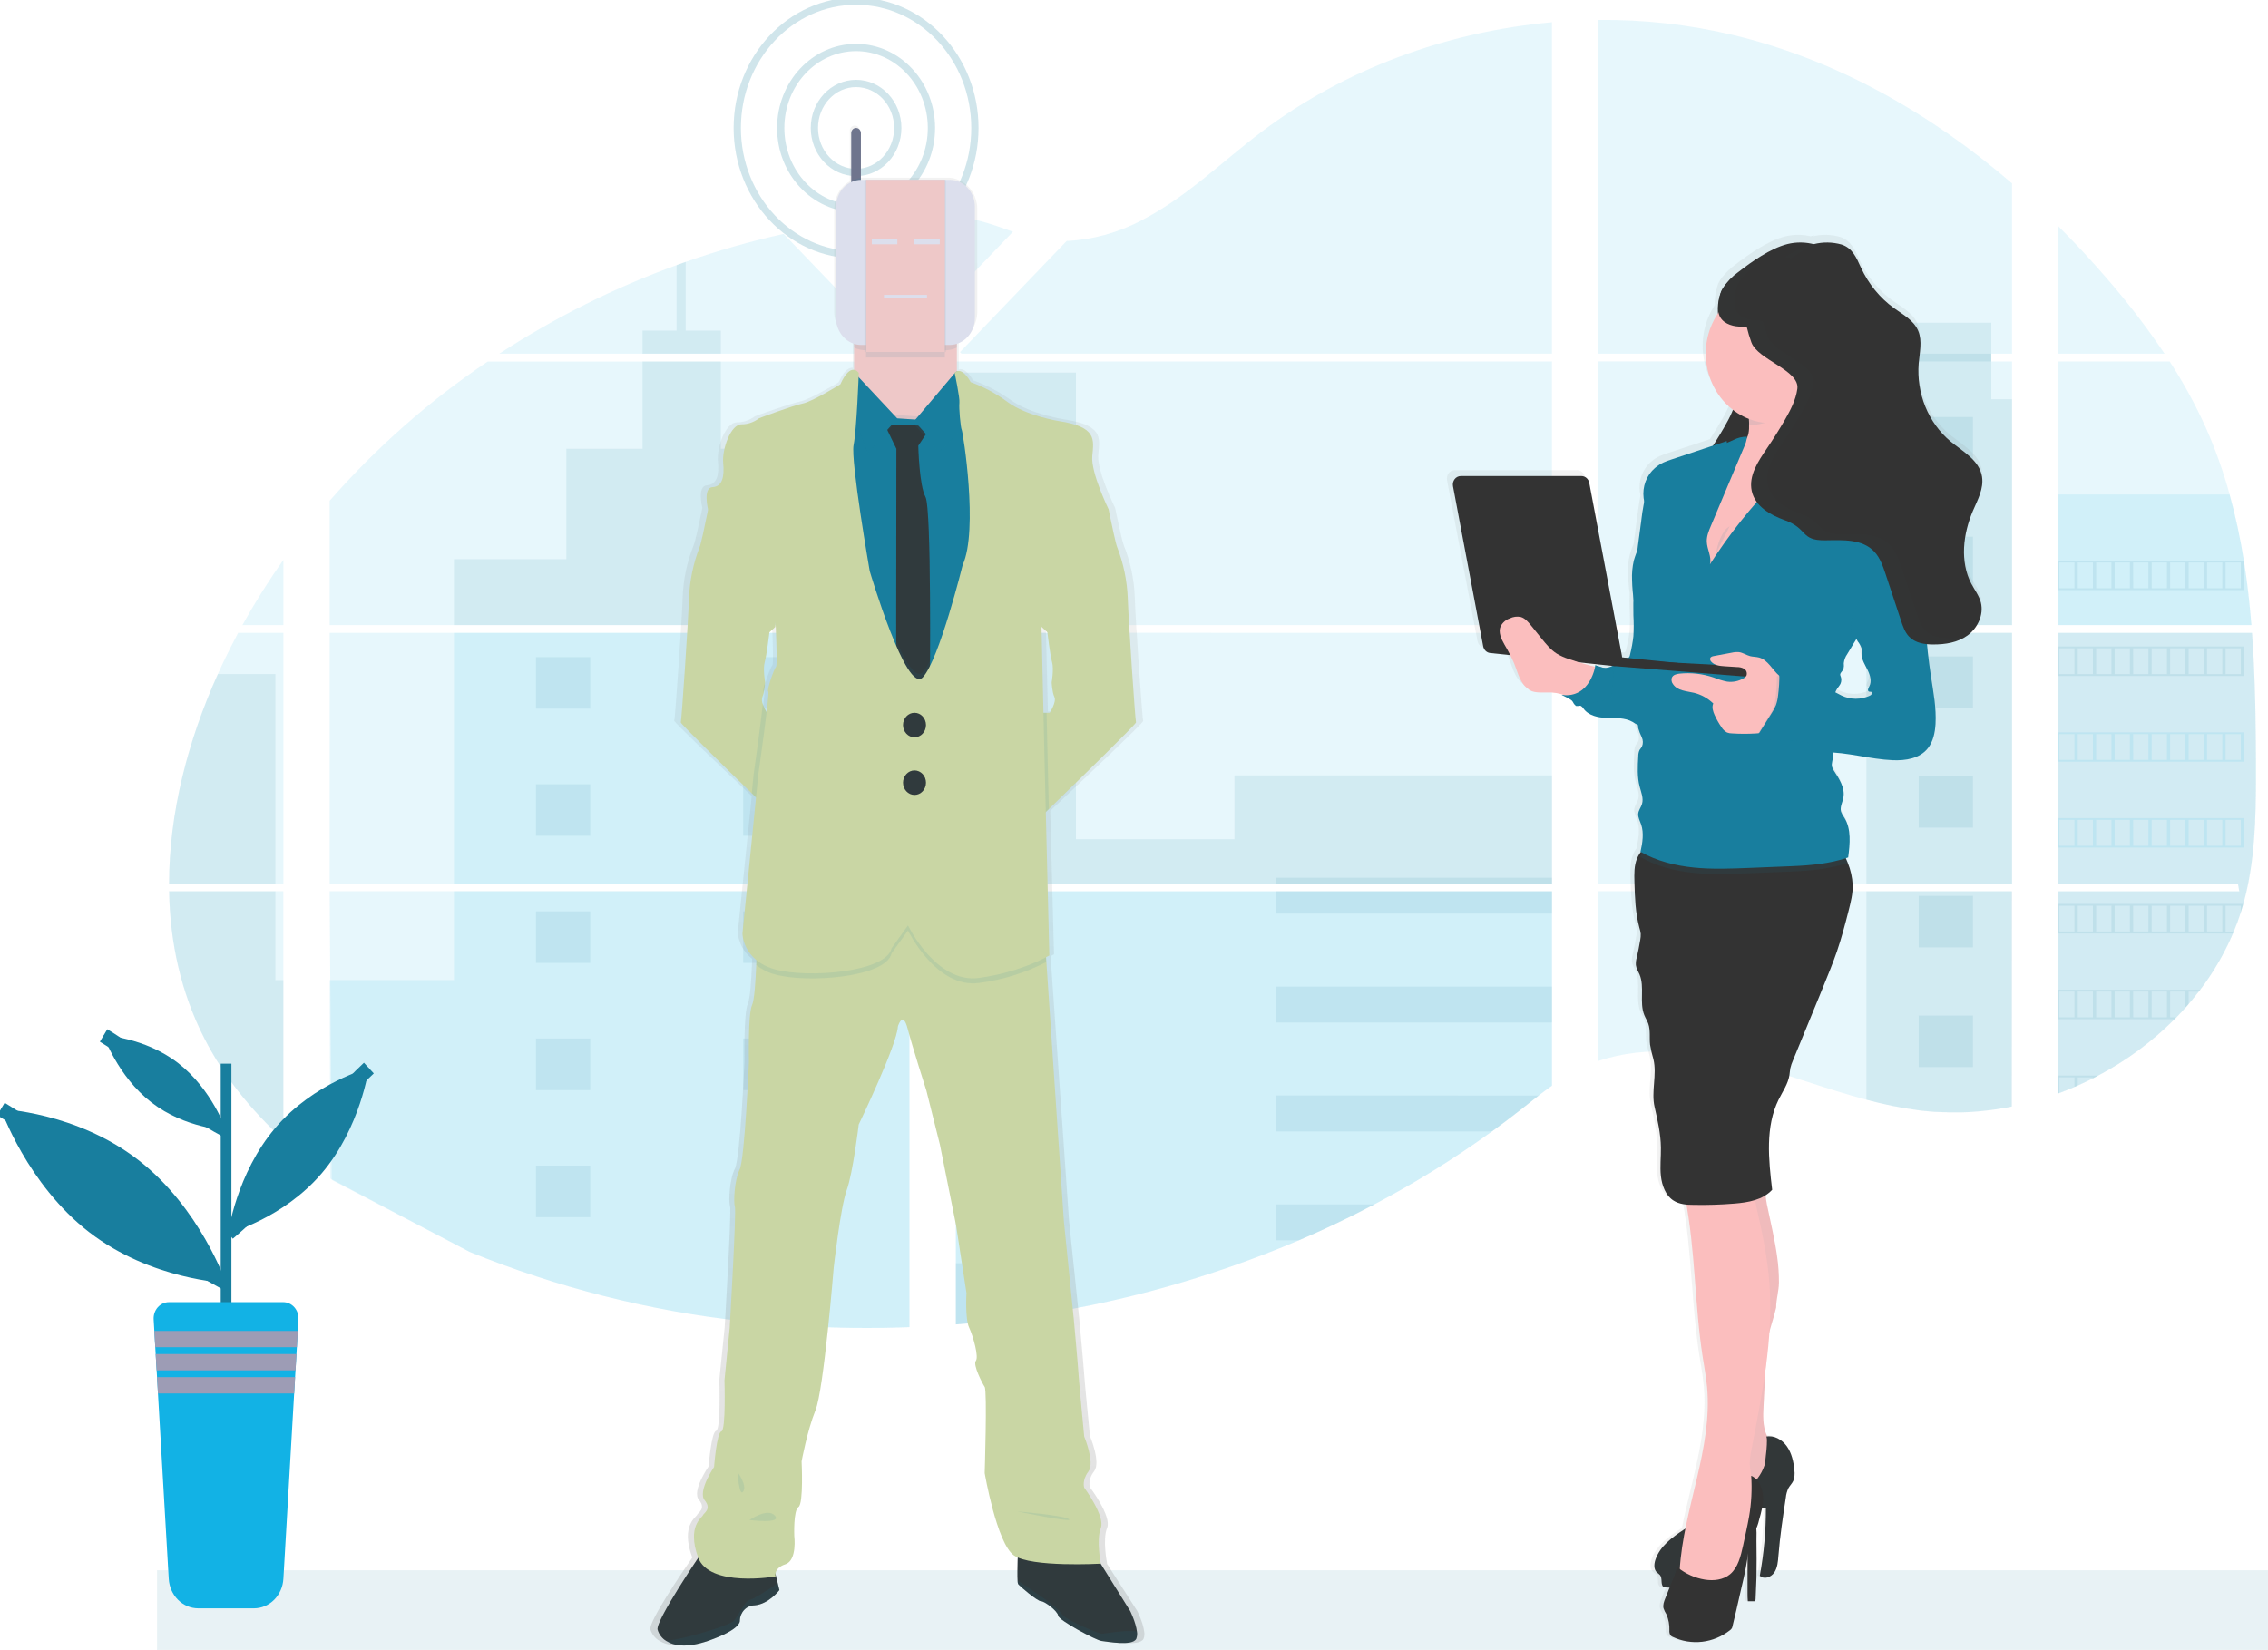 <svg width="312" height="227" viewBox="0 0 312 227" fill="none" xmlns="http://www.w3.org/2000/svg">
<g clip-path="url(#clip0)">
<path opacity="0.1" d="M309.803 87.068H283.154V121.558H307.855C307.919 121.913 307.983 122.269 308.052 122.625H283.154V150.433L283.278 150.389C283.983 150.126 284.681 149.848 285.374 149.548L285.823 149.356C286.531 149.04 287.229 148.707 287.919 148.356C288.162 148.235 288.406 148.108 288.646 147.978C292.478 145.963 296.011 143.356 299.131 140.241C299.22 140.161 299.304 140.071 299.388 139.988C299.812 139.551 300.229 139.105 300.635 138.651C300.786 138.483 300.925 138.316 301.081 138.143C301.559 137.589 302.02 137.016 302.47 136.441C302.536 136.354 302.6 136.267 302.667 136.187C304.475 133.818 305.993 131.211 307.183 128.431C307.22 128.351 307.252 128.261 307.287 128.177C307.652 127.305 307.98 126.42 308.264 125.519C308.383 125.141 308.499 124.761 308.6 124.38C308.638 124.266 308.667 124.151 308.699 124.04C310.174 118.518 310.345 112.774 310.345 107.064C310.345 106.398 310.345 105.732 310.345 105.068C310.345 102.762 310.313 100.441 310.275 98.123C310.275 97.523 310.246 96.922 310.235 96.319C310.197 94.79 310.148 93.255 310.078 91.726C310.061 91.302 310.041 90.875 310.017 90.454C310.017 90.21 309.994 89.965 309.977 89.721C309.925 88.831 309.867 87.947 309.803 87.068Z" fill="#187E9E"/>
<path opacity="0.1" d="M283.154 48.667H297.774C295.38 45.111 292.783 41.717 289.997 38.503C287.826 35.972 285.542 33.502 283.154 31.125V48.667Z" fill="#12B2E5"/>
<path opacity="0.1" d="M283.154 49.735V86.001H309.719C309.719 85.895 309.719 85.787 309.693 85.691C309.67 85.403 309.646 85.118 309.62 84.834C309.594 84.499 309.559 84.162 309.528 83.828C309.496 83.494 309.455 83.101 309.415 82.739C309.374 82.376 309.339 82.011 309.296 81.649C309.252 81.287 309.212 80.925 309.165 80.566C309.119 80.207 309.075 79.845 309.026 79.486C308.986 79.176 308.945 78.888 308.901 78.591C308.841 78.167 308.777 77.746 308.71 77.326C308.71 77.264 308.69 77.199 308.681 77.14C308.199 74.066 307.546 71.025 306.725 68.035C305.857 64.867 304.755 61.778 303.429 58.797C302.003 55.64 300.346 52.609 298.473 49.732L283.154 49.735Z" fill="#12B2E5"/>
<path opacity="0.1" d="M219.867 87.068V121.558H276.788V87.068H219.867ZM219.867 122.622V145.979C226.493 143.717 234.07 144.633 240.939 146.49C246.258 147.929 251.441 149.894 256.751 151.302C259.122 151.951 261.53 152.437 263.959 152.757L264.557 152.828L265.426 152.912L266.296 152.98C266.326 152.977 266.356 152.977 266.386 152.98C266.513 152.98 266.643 152.98 266.774 152.998H266.907C267.064 152.998 267.22 153.017 267.377 153.017C267.6 153.017 267.826 153.017 268.052 153.039H268.342C268.565 153.039 268.791 153.039 269.017 153.039H269.513H269.913C270.084 153.039 270.252 153.039 270.42 153.02C270.693 153.02 270.965 152.995 271.241 152.977L271.748 152.94C271.957 152.94 272.168 152.909 272.374 152.887C272.817 152.85 273.243 152.803 273.693 152.745C273.867 152.723 274.043 152.701 274.217 152.673L274.475 152.639C274.913 152.577 275.345 152.506 275.783 152.426C276.104 152.373 276.426 152.311 276.751 152.246V122.622H219.867ZM262.203 48.655V49.719H219.867V86.001H276.788V49.732H273.933V48.667H276.788V25.229C265.716 15.703 252.774 8.245 238.359 4.803C232.288 3.369 226.084 2.677 219.867 2.742V48.667L262.203 48.655ZM132.058 48.45L132.258 48.655H213.499V3.061C199.035 4.345 184.93 9.532 173.559 18.127C168.096 22.252 163.188 27.145 157.058 30.308C153.841 32.013 150.327 32.982 146.739 33.155L132.058 48.45ZM131.499 29.745V40.066L139.348 31.887C136.429 30.809 134.128 30.076 131.487 29.757L131.499 29.745ZM131.238 159.594H131.499V182.22C134.461 181.983 137.412 181.659 140.351 181.248C153.491 179.437 166.367 175.875 178.678 170.645C180 170.076 181.312 169.491 182.615 168.891C183.482 168.478 184.345 168.065 185.203 167.653C186.49 167.021 187.767 166.372 189.035 165.706C194.647 162.766 200.06 159.411 205.235 155.666C205.557 155.431 205.881 155.196 206.2 154.957C206.84 154.483 207.476 154.004 208.11 153.521C208.426 153.277 208.742 153.036 209.055 152.788L209.707 152.274C210.357 151.757 211.003 151.24 211.658 150.727C212.264 150.262 212.875 149.798 213.496 149.365V122.625H148.226C148.272 122.471 148.316 122.316 148.365 122.152C148.313 122.31 148.267 122.461 148.223 122.625H131.487V159.587L131.238 159.594ZM131.499 49.725V86.001H213.499V49.732L131.499 49.725ZM131.499 87.062V121.558H213.499V87.068L131.499 87.062ZM115.104 30.806L125.122 41.245V29.705C121.765 29.927 118.426 30.295 115.104 30.806ZM45.345 87.068V121.558H125.122V87.068H45.345ZM64.626 172.252C76.717 177.166 89.359 180.369 102.229 181.778H102.284C104.715 182.052 107.155 182.265 109.603 182.415H109.693C114.82 182.725 119.968 182.796 125.107 182.592V122.622H45.345L45.635 162.336L64.626 172.252ZM23.255 121.558H38.989V87.068H32.765C32.119 88.278 31.493 89.501 30.899 90.736C30.58 91.395 30.27 92.063 29.968 92.732C25.872 101.815 23.27 111.787 23.255 121.558ZM23.255 122.622C23.383 129.629 24.861 136.509 28.104 142.863C30.8 148.124 34.545 152.766 38.977 156.79V122.622H23.255ZM33.348 86.001H38.989V77.025C36.952 79.902 35.069 82.898 33.348 86.001ZM68.678 48.667H123.241L123.438 48.463L123.148 48.153L107.806 32.181C103.25 33.192 98.751 34.476 94.331 36.028C93.913 36.173 93.496 36.337 93.081 36.476C84.551 39.568 76.367 43.656 68.678 48.667ZM45.345 68.898V86.001H115.31H125.116V50.719L123.997 49.747H67.084C59.096 55.105 51.789 61.542 45.345 68.898Z" fill="#12B2E5"/>
<path opacity="0.1" d="M283.154 68.028V86.001H309.719C309.719 85.895 309.719 85.787 309.693 85.691C309.67 85.403 309.646 85.118 309.62 84.834C309.594 84.499 309.559 84.162 309.528 83.828C309.496 83.494 309.455 83.101 309.415 82.739C309.374 82.376 309.339 82.011 309.296 81.649C309.252 81.287 309.212 80.925 309.165 80.566C309.119 80.207 309.075 79.845 309.026 79.486C308.986 79.176 308.945 78.888 308.901 78.591C308.841 78.167 308.777 77.746 308.71 77.326C308.71 77.264 308.69 77.199 308.681 77.14C308.199 74.066 307.546 71.025 306.725 68.035L283.154 68.028Z" fill="#12B2E5"/>
<path opacity="0.1" d="M309.803 87.068H283.154V121.558H307.855C307.919 121.913 307.983 122.269 308.052 122.625H283.154V150.433L283.278 150.389C283.983 150.126 284.681 149.848 285.374 149.548L285.823 149.356C286.531 149.04 287.229 148.707 287.919 148.356C288.162 148.235 288.406 148.108 288.646 147.978C292.478 145.963 296.011 143.356 299.131 140.241C299.22 140.161 299.304 140.071 299.388 139.988C299.812 139.551 300.229 139.105 300.635 138.651C300.786 138.483 300.925 138.316 301.081 138.143C301.559 137.589 302.02 137.016 302.47 136.441C302.536 136.354 302.6 136.267 302.667 136.187C304.475 133.818 305.993 131.211 307.183 128.431C307.22 128.351 307.252 128.261 307.287 128.177C307.652 127.305 307.98 126.42 308.264 125.519C308.383 125.141 308.499 124.761 308.6 124.38C308.638 124.266 308.667 124.151 308.699 124.04C310.174 118.518 310.345 112.774 310.345 107.064C310.345 106.398 310.345 105.732 310.345 105.068C310.345 102.762 310.313 100.441 310.275 98.123C310.275 97.523 310.246 96.922 310.235 96.319C310.197 94.79 310.148 93.255 310.078 91.726C310.061 91.302 310.041 90.875 310.017 90.454C310.017 90.21 309.994 89.965 309.977 89.721C309.925 88.831 309.867 87.947 309.803 87.068Z" fill="#12B2E5"/>
<path opacity="0.1" d="M256.754 54.928V86.004H276.791V54.928H273.936V44.405H262.206V54.928H256.754Z" fill="#187E9E"/>
<path opacity="0.1" d="M276.791 87.068H256.754V121.558H276.791V87.068Z" fill="#187E9E"/>
<path opacity="0.1" d="M276.791 122.625H256.754V151.302C259.124 151.949 261.531 152.435 263.959 152.757L264.559 152.828L265.429 152.912C265.719 152.937 266.009 152.961 266.298 152.98H266.388C266.516 152.98 266.646 152.98 266.777 152.998H266.91C267.067 152.998 267.226 153.014 267.383 153.017C267.609 153.017 267.832 153.017 268.058 153.036H268.348C268.571 153.036 268.794 153.036 269.023 153.036H269.516C269.649 153.036 269.785 153.036 269.919 153.036L270.426 153.017C270.696 153.017 270.971 152.992 271.243 152.974L271.748 152.937L272.377 152.884C272.817 152.847 273.246 152.797 273.693 152.742L274.217 152.67L274.475 152.636C274.913 152.574 275.345 152.503 275.783 152.423C276.107 152.37 276.429 152.305 276.754 152.243L276.791 122.625Z" fill="#187E9E"/>
<path opacity="0.1" d="M148.014 51.257H131.49V86.001H148.014V51.257Z" fill="#187E9E"/>
<path opacity="0.1" d="M131.49 87.068V121.558H213.501V106.684H169.817V115.458H148.012V87.068H131.49Z" fill="#187E9E"/>
<path opacity="0.1" d="M131.226 159.606H131.487V182.22C134.449 181.983 137.4 181.659 140.339 181.248C153.49 179.439 166.376 175.876 178.696 170.642C182.218 169.136 185.671 167.492 189.052 165.709C194.658 162.764 200.066 159.409 205.238 155.666C206.529 154.731 207.801 153.773 209.055 152.791C209.925 152.11 210.794 151.411 211.664 150.736C212.27 150.269 212.881 149.808 213.504 149.371V122.625H148.243C148.29 122.464 148.333 122.316 148.38 122.149C148.33 122.306 148.284 122.458 148.241 122.625H131.487V159.59L131.226 159.606Z" fill="#12B2E5"/>
<path opacity="0.1" d="M88.394 48.667H99.159V45.489H94.331V36.028C93.913 36.176 93.493 36.337 93.078 36.476V45.489H88.394V48.667Z" fill="#187E9E"/>
<path opacity="0.1" d="M62.446 86.001H115.313H115.296H115.319H125.122V51.257H122.345V76.945H109.649V61.74H99.159V49.735H88.394V61.74H77.91V76.939H62.446V86.001Z" fill="#187E9E"/>
<path opacity="0.1" d="M62.446 87.068V121.558H125.122V87.068H62.446ZM64.635 172.252C76.726 177.166 89.368 180.369 102.238 181.778H102.293C104.724 182.052 107.163 182.265 109.612 182.415H109.701C114.829 182.725 119.977 182.796 125.116 182.592V122.622H62.446V134.85H45.345L45.435 162.153" fill="#12B2E5"/>
<path opacity="0.1" d="M37.884 122.625H23.267C23.394 129.629 24.875 136.506 28.119 142.86C30.811 148.139 34.559 152.763 38.988 156.787V134.85H37.884V122.625Z" fill="#187E9E"/>
<path opacity="0.1" d="M23.258 121.558H37.884V92.732H29.983C25.875 101.815 23.27 111.79 23.258 121.558Z" fill="#187E9E"/>
<path opacity="0.1" d="M140.342 60.916H131.49V71.81H140.342V60.916Z" fill="#187E9E"/>
<path opacity="0.1" d="M140.342 83.494H131.49V86H140.342V83.494Z" fill="#187E9E"/>
<path opacity="0.1" d="M140.342 87.068H131.49V94.388H140.342V87.068Z" fill="#187E9E"/>
<path opacity="0.1" d="M140.342 106.074H131.49V116.968H140.342V106.074Z" fill="#187E9E"/>
<path opacity="0.1" d="M140.342 128.654H131.49V139.548H140.342V128.654Z" fill="#187E9E"/>
<path opacity="0.1" d="M131.487 159.59L131.226 159.606H131.487V162.135H140.339V151.231H131.487V159.59Z" fill="#187E9E"/>
<path opacity="0.1" d="M131.487 173.805V182.22C134.449 181.983 137.4 181.659 140.339 181.248V173.821L131.487 173.805Z" fill="#187E9E"/>
<path opacity="0.1" d="M213.501 120.759H175.565V121.558H213.501V120.759Z" fill="#187E9E"/>
<path opacity="0.1" d="M213.501 122.625H175.565V125.692H213.501V122.625Z" fill="#187E9E"/>
<path opacity="0.1" d="M213.501 135.744H175.565V140.678H213.501V135.744Z" fill="#187E9E"/>
<path opacity="0.1" d="M175.562 150.714V155.666H205.238C206.529 154.732 207.801 153.773 209.055 152.791C209.925 152.11 210.794 151.414 211.664 150.736L175.562 150.714Z" fill="#187E9E"/>
<path opacity="0.1" d="M175.562 165.709V170.642H178.696C182.22 169.136 185.673 167.492 189.052 165.709H175.562Z" fill="#187E9E"/>
<path opacity="0.1" d="M102.241 97.501H109.707V90.411H102.241V97.501Z" fill="#187E9E"/>
<path opacity="0.1" d="M263.945 64.463H271.412V57.373H263.945V64.463Z" fill="#187E9E"/>
<path opacity="0.1" d="M263.945 80.934H271.412V73.844H263.945V80.934Z" fill="#187E9E"/>
<path opacity="0.1" d="M263.945 97.402H271.412V90.312H263.945V97.402Z" fill="#187E9E"/>
<path opacity="0.1" d="M263.945 113.873H271.412V106.783H263.945V113.873Z" fill="#187E9E"/>
<path opacity="0.1" d="M263.945 130.344H271.412V123.253H263.945V130.344Z" fill="#187E9E"/>
<path opacity="0.1" d="M263.945 146.812H271.412V139.721H263.945V146.812Z" fill="#187E9E"/>
<path opacity="0.1" d="M73.73 97.501H81.197V90.411H73.73V97.501Z" fill="#187E9E"/>
<path opacity="0.1" d="M102.241 114.99H109.707V107.9H102.241V114.99Z" fill="#187E9E"/>
<path opacity="0.1" d="M73.73 114.99H81.197V107.9H73.73V114.99Z" fill="#187E9E"/>
<path opacity="0.1" d="M102.241 132.479H109.707V125.389H102.241V132.479Z" fill="#187E9E"/>
<path opacity="0.1" d="M73.73 132.479H81.197V125.389H73.73V132.479Z" fill="#187E9E"/>
<path opacity="0.1" d="M102.241 149.972H109.707V142.881H102.241V149.972Z" fill="#187E9E"/>
<path opacity="0.1" d="M73.73 149.972H81.197V142.881H73.73V149.972Z" fill="#187E9E"/>
<path opacity="0.1" d="M102.241 167.461H109.707V160.37H102.241V167.461Z" fill="#187E9E"/>
<path opacity="0.1" d="M73.73 167.461H81.197V160.37H73.73V167.461Z" fill="#187E9E"/>
<path opacity="0.1" d="M109.71 182.431V177.856H102.243V181.781L109.71 182.431Z" fill="#187E9E"/>
<path opacity="0.1" d="M283.154 77.13V81.188H308.71V77.13H283.154ZM306.165 77.387H308.261V80.934H306.165V77.387ZM303.62 77.387H305.716V80.934H303.62V77.387ZM301.081 77.387H303.177V80.934H301.081V77.387ZM298.536 77.387H300.632V80.934H298.536V77.387ZM295.994 77.387H298.099V80.934H296.003L295.994 77.387ZM293.449 77.387H295.545V80.934H293.461L293.449 77.387ZM290.904 77.387H293V80.934H290.904V77.387ZM288.362 77.387H290.458V80.934H288.362V77.387ZM285.82 77.387H287.916V80.934H285.82V77.387ZM283.278 77.387H285.374V80.934H283.278V77.387Z" fill="#187E9E"/>
<path opacity="0.1" d="M283.154 88.941V92.998H308.71V88.941H283.154ZM306.165 89.198H308.261V92.741H306.165V89.198ZM303.62 89.198H305.716V92.741H303.62V89.198ZM301.081 89.198H303.177V92.741H301.081V89.198ZM298.536 89.198H300.632V92.741H298.536V89.198ZM295.994 89.198H298.099V92.741H296.003L295.994 89.198ZM293.449 89.198H295.545V92.741H293.461L293.449 89.198ZM290.904 89.198H293V92.741H290.904V89.198ZM288.362 89.198H290.458V92.741H288.362V89.198ZM285.82 89.198H287.916V92.741H285.82V89.198ZM283.278 89.198H285.374V92.741H283.278V89.198Z" fill="#187E9E"/>
<path opacity="0.1" d="M283.154 100.751V104.805H308.71V100.751H283.154ZM306.165 101.004H308.261V104.548H306.165V101.004ZM303.62 101.004H305.716V104.548H303.62V101.004ZM301.081 101.004H303.177V104.548H301.081V101.004ZM298.536 101.004H300.632V104.548H298.536V101.004ZM295.994 101.004H298.099V104.548H296.003L295.994 101.004ZM293.449 101.004H295.545V104.548H293.461L293.449 101.004ZM290.904 101.004H293V104.548H290.904V101.004ZM288.362 101.004H290.458V104.548H288.362V101.004ZM285.82 101.004H287.916V104.548H285.82V101.004ZM283.278 101.004H285.374V104.548H283.278V101.004Z" fill="#12B2E5"/>
<path opacity="0.1" d="M283.154 112.558V116.609H308.71V112.558H283.154ZM306.165 112.808H308.261V116.361H306.165V112.808ZM303.62 112.808H305.716V116.361H303.62V112.808ZM301.081 112.808H303.177V116.361H301.081V112.808ZM298.536 112.808H300.632V116.361H298.536V112.808ZM295.994 112.808H298.099V116.361H296.003L295.994 112.808ZM293.449 112.808H295.545V116.361H293.461L293.449 112.808ZM290.904 112.808H293V116.361H290.904V112.808ZM288.362 112.808H290.458V116.361H288.362V112.808ZM285.82 112.808H287.916V116.361H285.82V112.808ZM283.278 112.808H285.374V116.361H283.278V112.808Z" fill="#12B2E5"/>
<path opacity="0.1" d="M283.154 124.361V128.431H307.183C307.217 128.351 307.252 128.261 307.284 128.177H306.165V124.618H308.261V125.503C308.383 125.126 308.499 124.745 308.6 124.361H283.154ZM303.62 124.618H305.716V128.162H303.62V124.618ZM301.081 124.618H303.177V128.162H301.081V124.618ZM298.536 124.618H300.632V128.162H298.536V124.618ZM295.994 124.618H298.099V128.162H296.003L295.994 124.618ZM293.449 124.618H295.545V128.162H293.461L293.449 124.618ZM290.904 124.618H293V128.162H290.904V124.618ZM288.362 124.618H290.458V128.162H288.362V124.618ZM285.82 124.618H287.916V128.162H285.82V124.618ZM283.278 124.618H285.374V128.162H283.278V124.618Z" fill="#187E9E"/>
<path opacity="0.1" d="M283.154 136.168V140.223H299.128C299.22 140.139 299.302 140.053 299.386 139.969H298.536V136.425H300.632V138.644L301.081 138.134V136.432H302.47C302.536 136.345 302.6 136.258 302.667 136.178L283.154 136.168ZM295.994 136.422H298.099V139.969H296.003L295.994 136.422ZM293.449 136.422H295.545V139.969H293.461L293.449 136.422ZM290.904 136.422H293V139.969H290.904V136.422ZM288.362 136.422H290.458V139.969H288.362V136.422ZM285.82 136.422H287.916V139.969H285.82V136.422ZM283.278 136.422H285.374V139.969H283.278V136.422Z" fill="#187E9E"/>
<path opacity="0.1" d="M283.154 147.978V150.433L283.278 150.389V148.223H285.374V149.541L285.82 149.343V148.238H287.916V148.362C288.162 148.242 288.406 148.115 288.646 147.985L283.154 147.978Z" fill="#187E9E"/>
<path opacity="0.1" d="M131.226 159.606H131.487H131.226ZM148.223 122.622C148.27 122.467 148.313 122.313 148.362 122.149C148.313 122.307 148.267 122.467 148.223 122.622ZM262.203 48.667V49.732H273.933V48.667H262.203ZM131.226 159.606H131.487H131.226ZM148.223 122.622C148.27 122.467 148.313 122.313 148.362 122.149C148.313 122.307 148.267 122.467 148.223 122.622ZM131.226 159.606H131.487H131.226ZM148.223 122.622C148.27 122.467 148.313 122.313 148.362 122.149C148.313 122.307 148.267 122.467 148.223 122.622Z" fill="#187E9E"/>
<path opacity="0.1" d="M312 216.035H21.603V226.997H312V216.035Z" fill="#187E9E"/>
<path d="M31.835 146.341H30.365V181.629H31.835V146.341Z" fill="#187E9E"/>
<path d="M41.058 181.521L40.965 183.112L40.838 185.355L40.783 186.284L40.652 188.528L40.597 189.456L40.467 191.697L38.986 217.214C38.922 218.312 38.469 219.343 37.719 220.098C36.969 220.852 35.978 221.274 34.948 221.278H27.252C26.223 221.274 25.234 220.854 24.484 220.101C23.735 219.348 23.281 218.32 23.215 217.223L21.73 191.706L21.603 189.465L21.548 188.537L21.415 186.293L21.362 185.365L21.232 183.121L21.139 181.53C21.122 181.225 21.163 180.92 21.26 180.633C21.358 180.345 21.509 180.083 21.705 179.86C21.901 179.638 22.138 179.461 22.4 179.34C22.663 179.219 22.946 179.156 23.232 179.156H38.968C39.253 179.156 39.536 179.218 39.798 179.338C40.06 179.458 40.296 179.635 40.492 179.856C40.688 180.078 40.839 180.34 40.936 180.626C41.033 180.912 41.075 181.217 41.058 181.521Z" fill="#12B2E5"/>
<path d="M40.968 183.112L40.838 185.355H21.362L21.235 183.112H40.968Z" fill="#9D9CB5"/>
<path d="M40.785 186.29L40.655 188.537H21.548L21.417 186.29H40.785Z" fill="#9D9CB5"/>
<path d="M40.597 189.472L40.47 191.715H21.733L21.603 189.472H40.597Z" fill="#9D9CB5"/>
<path d="M18.991 159.569C27.539 166.17 31.099 176.501 31.099 176.501C31.099 176.501 20.797 176.123 12.258 169.519C3.719 162.914 0.128 152.587 0.128 152.587C0.128 152.587 10.441 152.964 18.991 159.569Z" fill="#187E9E"/>
<path d="M0.128 152.587C0.128 152.587 10.82 158.925 14.249 164.171C17.678 169.417 31.087 176.501 31.087 176.501" stroke="#187E9E" stroke-width="2" stroke-miterlimit="10"/>
<path d="M24.507 146.264C29.162 149.857 31.098 155.48 31.098 155.48C31.098 155.48 25.493 155.273 20.838 151.68C16.183 148.087 14.249 142.463 14.249 142.463C14.249 142.463 19.855 142.668 24.507 146.264Z" fill="#187E9E"/>
<path d="M14.249 142.463C14.249 142.463 20.067 145.914 21.936 148.768C23.806 151.621 31.098 155.48 31.098 155.48" stroke="#187E9E" stroke-width="2" stroke-miterlimit="10"/>
<path d="M37.861 155.193C32.516 161.466 31.386 169.661 31.386 169.661C31.386 169.661 38.922 167.687 44.267 161.413C49.612 155.14 50.742 146.948 50.742 146.948C50.742 146.948 43.206 148.919 37.861 155.193Z" fill="#187E9E"/>
<path d="M50.742 146.948C50.742 146.948 43.785 153.376 42.009 157.808C40.232 162.24 31.386 169.661 31.386 169.661" stroke="#187E9E" stroke-width="2" stroke-miterlimit="10"/>
<path opacity="0.2" d="M117.768 23.732C120.936 23.732 123.504 20.989 123.504 17.607C123.504 14.224 120.936 11.482 117.768 11.482C114.6 11.482 112.032 14.224 112.032 17.607C112.032 20.989 114.6 23.732 117.768 23.732Z" stroke="#187E9E" stroke-miterlimit="10"/>
<path opacity="0.2" d="M117.768 28.677C123.494 28.677 128.136 23.721 128.136 17.607C128.136 11.493 123.494 6.536 117.768 6.536C112.042 6.536 107.4 11.493 107.4 17.607C107.4 23.721 112.042 28.677 117.768 28.677Z" stroke="#187E9E" stroke-miterlimit="10"/>
<path opacity="0.2" d="M117.768 35.06C126.795 35.06 134.113 27.247 134.113 17.608C134.113 7.97 126.795 0.156 117.768 0.156C108.741 0.156 101.423 7.97 101.423 17.608C101.423 27.247 108.741 35.06 117.768 35.06Z" stroke="#187E9E" stroke-miterlimit="10"/>
<path d="M157.397 224.447C157.244 223.227 156.458 221.661 156.458 221.661L152.264 215.116H152.302C152.302 215.116 151.638 211.826 152.302 210.216C152.965 208.607 149.942 204.627 149.942 204.627C149.942 204.627 149.574 203.631 150.522 202.405C151.47 201.179 149.942 197.583 149.942 197.583C149.942 197.583 149.203 190.078 149.131 188.918C149.058 187.757 148.467 181.416 148.467 181.416L147.064 167.937L144.571 132.222L144.525 131.554C144.835 131.396 144.997 131.297 144.997 131.297L144.475 111.561L144.907 111.156C148.675 107.606 157.345 99.395 157.261 99.206C157.148 98.977 156.209 85.481 156.102 82.092C156.007 79.681 155.505 77.308 154.62 75.088C154.403 74.636 153.777 71.683 153.516 70.421L153.403 69.861C153.403 69.861 150.858 64.807 151.084 62.51C151.31 60.214 151.748 58.487 146.325 57.685C146.325 57.685 141.751 56.977 139.058 55.042C137.45 53.885 135.7 52.971 133.858 52.325C133.858 52.325 132.861 50.468 131.89 50.827V46.884C132.636 46.572 133.277 46.03 133.732 45.326C134.187 44.623 134.435 43.79 134.444 42.935V28.733C134.428 27.579 133.985 26.479 133.21 25.675C132.436 24.871 131.394 24.428 130.313 24.443H118.78C118.613 24.448 118.446 24.463 118.281 24.49V17.991C118.281 17.897 118.263 17.804 118.228 17.718C118.193 17.631 118.142 17.554 118.078 17.489C117.949 17.354 117.775 17.278 117.594 17.279C117.415 17.276 117.242 17.35 117.113 17.483C116.984 17.616 116.91 17.799 116.907 17.991V24.951C116.264 25.309 115.725 25.848 115.346 26.508C114.968 27.169 114.765 27.927 114.76 28.702V42.904C114.768 43.759 115.016 44.591 115.47 45.295C115.924 45.998 116.565 46.541 117.31 46.853V50.601C116.844 50.542 116.151 50.886 115.362 52.6C115.362 52.6 111.415 54.974 110.049 55.243C108.684 55.513 103.852 57.271 103.852 57.271C103.118 57.821 102.242 58.115 101.345 58.112C99.832 58.112 98.577 61.56 98.762 63.436C98.948 65.311 98.649 66.688 97.249 66.766C95.849 66.843 96.615 69.839 96.62 69.861C96.603 69.944 96.557 70.17 96.49 70.498C96.218 71.807 95.62 74.614 95.412 75.054C94.52 77.273 94.014 79.646 93.916 82.058C93.806 85.462 92.864 98.943 92.757 99.172C92.687 99.324 98.629 104.991 102.812 108.949L103.415 109.518L101.493 128.252C101.493 128.252 101.493 130.35 103.47 131.922C103.47 132.136 103.47 132.362 103.446 132.591C103.362 134.757 103.194 137.434 102.867 138.131C102.287 139.369 102.423 145.939 102.423 145.939C102.423 145.939 101.844 159.343 101.096 160.794C100.348 162.246 100.209 165.313 100.432 165.926C100.655 166.538 99.693 182.619 99.693 182.619L98.954 189.815C98.954 189.815 99.177 196.707 98.513 196.862C97.849 197.017 97.478 201.761 97.478 201.761C97.478 201.761 95.119 205.132 96.151 206.357C97.183 207.583 95.997 208.118 95.89 208.425C95.783 208.731 93.641 209.879 95.191 214.166C95.206 214.209 95.226 214.246 95.244 214.286C93.794 216.381 89.194 223.165 89.472 224.19C89.683 224.854 90.123 225.407 90.701 225.737C91.783 226.412 93.641 226.725 96.591 225.737C101.499 224.091 101.131 222.902 101.131 222.902C101.131 222.902 101.168 220.99 103.197 220.835C105.226 220.68 106.739 218.73 106.739 218.73L106.502 217.802L106.174 216.524C106.215 216.143 106.464 215.518 107.586 215.162C109.284 214.627 108.841 211.259 108.841 211.259C108.841 211.259 108.693 207.734 109.42 207.276C110.148 206.818 109.861 200.997 109.861 200.997C109.861 200.997 110.675 196.785 111.855 193.95C113.035 191.115 114.438 174.273 114.438 174.273C114.438 174.273 115.394 166.003 116.281 163.629C117.168 161.255 117.98 154.592 117.98 154.592C117.98 154.592 123.441 143.565 123.513 141.114C123.513 141.114 124.22 138.818 124.902 141.346C125.583 143.875 127.571 149.922 127.571 149.922L129.49 157.35L131.777 168.451L133.252 177.795C133.252 177.795 133.035 181.354 133.623 182.592C134.212 183.83 135.026 186.649 134.583 187.187C134.139 187.726 135.47 190.248 135.838 190.784C136.206 191.319 135.838 202.656 135.838 202.656C135.838 202.656 137.533 212.302 139.968 213.986C140.139 214.101 140.319 214.198 140.507 214.277C140.473 215.323 140.438 216.722 140.484 217.452C140.479 217.616 140.505 217.779 140.56 217.932C140.78 218.241 143.29 220.303 143.806 220.303C144.322 220.303 146.165 221.646 146.241 222.296C146.316 222.946 151.635 225.7 152.386 225.781C153.136 225.861 156.791 226.545 157.313 225.471C157.438 225.147 157.467 224.789 157.397 224.447ZM144.331 86.462L144.71 86.802C144.71 86.802 145.096 89.962 145.374 90.906C145.652 91.85 145.319 93.691 145.319 93.691C145.319 93.691 145.374 95.013 145.704 95.7C146.035 96.387 145.055 97.885 145.055 97.885H144.157L143.867 86.056L144.331 86.462ZM104.377 96.675C104.239 96.37 104.218 96.02 104.319 95.7C104.398 95.528 104.462 95.347 104.507 95.161C104.616 94.679 104.683 94.187 104.707 93.691C104.708 93.686 104.708 93.681 104.707 93.676C104.678 93.496 104.394 91.819 104.655 90.89C104.916 89.962 105.319 86.787 105.319 86.787L105.571 86.561L106.151 86.041C106.151 86.041 106.168 85.843 106.191 85.518C106.316 88.303 106.415 91.348 106.255 91.516C105.965 91.825 104.89 94.808 105.148 94.92C105.232 94.957 105.116 96.158 104.922 97.761C104.704 97.422 104.521 97.059 104.377 96.678V96.675Z" fill="url(#paint0_linear)"/>
<path d="M118.432 18.316V27.702C118.432 27.891 118.362 28.072 118.237 28.206C118.112 28.339 117.942 28.414 117.765 28.414C117.588 28.414 117.419 28.339 117.294 28.206C117.169 28.072 117.099 27.891 117.099 27.702V18.316C117.099 18.222 117.116 18.129 117.149 18.043C117.183 17.957 117.232 17.878 117.294 17.812C117.356 17.746 117.429 17.694 117.51 17.658C117.591 17.622 117.678 17.604 117.765 17.604C117.942 17.605 118.11 17.681 118.235 17.814C118.36 17.947 118.43 18.127 118.432 18.316Z" fill="#6F758D"/>
<path d="M131.632 43.409V57.995C131.629 59.16 131.194 60.277 130.422 61.101C129.65 61.925 128.604 62.389 127.513 62.393H121.612C120.52 62.39 119.473 61.926 118.701 61.102C117.928 60.278 117.493 59.161 117.49 57.995V43.409C117.494 42.243 117.929 41.126 118.701 40.303C119.474 39.478 120.52 39.014 121.612 39.011H127.513C128.604 39.014 129.65 39.479 130.422 40.303C131.194 41.127 131.629 42.243 131.632 43.409Z" fill="#EEC8C8"/>
<path d="M108.426 98.067L107.298 112.923C107.298 112.923 105.606 111.286 103.414 109.15C99.356 105.198 93.588 99.537 93.655 99.389C93.762 99.16 94.675 85.682 94.782 82.299C94.877 79.894 95.368 77.525 96.232 75.302C96.435 74.865 97.014 72.064 97.278 70.755C97.362 70.347 97.412 70.084 97.412 70.084L99.293 69.279C99.293 69.279 107.188 78.684 107.188 78.858C107.188 79.031 106.652 86.254 106.652 86.254L106.09 86.777L105.846 87C105.846 87 105.469 90.157 105.2 91.101C104.948 91.998 105.223 93.691 105.252 93.868V93.883C105.228 94.377 105.162 94.868 105.055 95.35C105.011 95.536 104.951 95.718 104.875 95.892C104.778 96.211 104.798 96.559 104.93 96.864C105.079 97.288 105.274 97.693 105.51 98.07L108.426 98.067Z" fill="#C9D6A4"/>
<path d="M156.278 99.386C156.362 99.565 147.939 107.773 144.29 111.317L142.635 112.92L141.507 98.064H144.406C144.406 98.064 145.374 96.573 145.052 95.898C144.731 95.223 144.675 93.889 144.675 93.889C144.675 93.889 144.997 92.054 144.731 91.104C144.464 90.154 144.084 87.003 144.084 87.003L143.716 86.65L143.278 86.242C143.278 86.242 142.736 79.028 142.736 78.854C142.736 78.681 150.632 69.276 150.632 69.276L152.51 70.08C152.51 70.08 152.554 70.297 152.62 70.641C152.875 71.879 153.49 74.85 153.693 75.298C154.558 77.522 155.048 79.891 155.142 82.296C155.258 85.679 156.171 99.157 156.278 99.386Z" fill="#C9D6A4"/>
<path d="M156.313 225.459C155.812 226.53 152.255 225.843 151.536 225.768C150.817 225.694 145.643 222.936 145.571 222.29C145.499 221.643 143.707 220.3 143.209 220.3C142.71 220.3 140.272 218.235 140.055 217.929C140.003 217.776 139.979 217.615 139.983 217.452C139.907 216.196 140.055 212.959 140.055 212.959L150.441 213.578L155.49 221.674C155.49 221.674 156.249 223.221 156.4 224.459C156.461 224.794 156.431 225.141 156.313 225.459Z" fill="#333333"/>
<path opacity="0.1" d="M156.313 225.459C155.812 226.53 152.255 225.843 151.536 225.768C150.817 225.694 145.643 222.936 145.571 222.29C145.499 221.643 143.707 220.3 143.209 220.3C142.71 220.3 140.272 218.235 140.055 217.929C140.003 217.776 139.979 217.615 139.983 217.452C139.907 216.196 140.055 212.959 140.055 212.959L150.441 213.578L155.49 221.674C155.49 221.674 156.249 223.221 156.4 224.459C156.461 224.794 156.431 225.141 156.313 225.459Z" fill="#187E9E"/>
<path opacity="0.1" d="M156.313 225.459C155.812 226.53 152.255 225.843 151.536 225.768C150.817 225.694 145.644 222.936 145.571 222.29C145.499 221.643 143.707 220.3 143.209 220.3C142.71 220.3 140.273 218.235 140.055 217.929C140.003 217.776 139.979 217.615 139.983 217.452L143.351 219.73C143.351 219.73 145.499 221.185 146.073 222.064C146.646 222.943 151.162 224.741 151.536 224.775C151.826 224.806 154.783 224.199 156.4 224.465C156.46 224.799 156.43 225.143 156.313 225.459Z" fill="#187E9E"/>
<path d="M107.22 218.768C107.22 218.768 105.751 220.717 103.783 220.869C103.265 220.875 102.768 221.092 102.395 221.476C102.023 221.859 101.801 222.381 101.777 222.933C101.777 222.933 102.136 224.122 97.374 225.765C94.507 226.755 92.704 226.443 91.652 225.765C91.086 225.43 90.661 224.876 90.464 224.218C90.142 222.995 96.478 213.695 96.478 213.695L102.243 213.311L106.362 215.301L106.991 217.817L107.22 218.768Z" fill="#333333"/>
<path opacity="0.1" d="M107.22 218.768C107.22 218.768 105.751 220.717 103.783 220.869C103.265 220.875 102.768 221.092 102.395 221.476C102.023 221.859 101.801 222.381 101.777 222.933C101.777 222.933 102.136 224.122 97.374 225.765C94.507 226.755 92.704 226.443 91.652 225.765C91.086 225.43 90.661 224.876 90.464 224.218C90.142 222.995 96.478 213.695 96.478 213.695L102.243 213.311L106.362 215.301L106.991 217.817L107.22 218.768Z" fill="#187E9E"/>
<path opacity="0.1" d="M107.22 218.768C107.22 218.768 105.751 220.717 103.783 220.869C103.265 220.875 102.768 221.092 102.396 221.476C102.023 221.859 101.801 222.381 101.777 222.933C101.777 222.933 102.136 224.122 97.374 225.765C94.507 226.755 92.704 226.443 91.652 225.765C94.357 225.456 100.328 223.642 100.928 223.011C101.644 222.243 102.539 220.142 103.148 220.105C103.568 220.077 105.713 218.696 107 217.842L107.22 218.768Z" fill="#187E9E"/>
<path d="M151.432 210.241C150.788 211.847 151.432 215.134 151.432 215.134C151.432 215.134 141.835 215.673 139.472 213.989C137.11 212.305 135.461 202.671 135.461 202.671C135.461 202.671 135.817 191.356 135.461 190.818C135.104 190.279 133.815 187.76 134.243 187.228C134.672 186.695 133.884 183.86 133.313 182.638C132.742 181.416 132.954 177.897 132.954 177.897L131.522 168.569L129.301 157.48L127.441 150.052C127.441 150.052 125.507 144.011 124.849 141.485C124.191 138.96 123.501 141.256 123.501 141.256C123.432 143.704 118.13 154.716 118.13 154.716C118.13 154.716 117.342 161.367 116.481 163.738C115.62 166.108 114.693 174.368 114.693 174.368C114.693 174.368 113.333 191.189 112.186 194.018C111.038 196.847 110.272 201.065 110.272 201.065C110.272 201.065 110.562 206.877 109.844 207.335C109.125 207.793 109.264 211.312 109.264 211.312C109.264 211.312 109.693 214.676 108.044 215.215C106.394 215.753 106.684 216.895 106.684 216.895C106.684 216.895 97.519 218.492 96.012 214.218C94.504 209.944 96.591 208.79 96.69 208.483C96.788 208.177 97.948 207.645 96.942 206.419C95.936 205.193 98.232 201.829 98.232 201.829C98.232 201.829 98.591 197.091 99.235 196.936C99.878 196.782 99.664 189.902 99.664 189.902L100.38 182.715C100.38 182.715 101.313 166.656 101.099 166.043C100.884 165.43 101.026 162.373 101.742 160.921C102.458 159.47 103.026 146.087 103.026 146.087C103.026 146.087 102.881 139.511 103.455 138.288C103.78 137.595 103.942 134.93 104.035 132.755C104.093 131.099 104.11 129.725 104.11 129.725L112.128 126.512L122.446 122.997L131.113 127.428L143.788 130.028L143.948 132.365L146.357 168.046L147.719 181.505C147.719 181.505 148.299 187.85 148.365 188.995C148.432 190.14 149.151 197.639 149.151 197.639C149.151 197.639 150.655 201.232 149.73 202.454C148.806 203.677 149.151 204.673 149.151 204.673C149.151 204.673 152.087 208.635 151.432 210.241Z" fill="#C9D6A4"/>
<path opacity="0.1" d="M136.406 56.24L133.113 118.905L115.206 114.891L111.661 89.77L115.171 56.048L117.815 56.41L122.478 57.045L127.096 57.351L132.099 56.754L136.406 56.24Z" fill="#187E9E"/>
<path d="M136.406 56.701L133.113 119.363L115.206 115.349L111.661 90.228L115.171 56.509L117.815 56.868L122.478 57.503L127.096 57.809L132.099 57.212L136.406 56.701Z" fill="#187E9E"/>
<path d="M121.687 58.382L128.133 58.611L126.322 61.319C126.322 61.319 126.449 66.791 127.31 68.36C128.171 69.929 127.919 94.168 127.919 94.168L126.214 97.647L123.278 93.747L123.313 61.746L121.687 58.382Z" fill="#333333"/>
<path opacity="0.1" d="M121.687 58.382L128.133 58.611L126.322 61.319C126.322 61.319 126.449 66.791 127.31 68.36C128.171 69.929 127.919 94.168 127.919 94.168L126.214 97.647L123.278 93.747L123.313 61.746L121.687 58.382Z" fill="#187E9E"/>
<path opacity="0.1" d="M131.785 51.27L125.771 58.382L129.209 62.204L134.901 56.28L131.785 51.27Z" fill="#187E9E"/>
<path d="M131.388 51.279L125.768 57.921L129.206 61.746L134.91 55.819L132.125 51.338C132.087 51.273 132.035 51.218 131.973 51.178C131.912 51.139 131.842 51.115 131.771 51.109C131.699 51.104 131.627 51.116 131.561 51.145C131.494 51.175 131.435 51.221 131.388 51.279Z" fill="#187E9E"/>
<path opacity="0.1" d="M123.229 58.038L117.142 51.539L116.568 54.94L119.362 62.396L123.229 58.038Z" fill="#187E9E"/>
<path d="M123.443 57.58L117.357 51.078L116.783 54.482L119.577 61.938L123.443 57.58Z" fill="#187E9E"/>
<path opacity="0.1" d="M143.939 132.365C141.021 133.855 137.895 134.827 134.684 135.24C128.777 136.045 124.91 128.017 124.91 128.017L122.655 131.152C121.939 134.479 111.014 135.317 106.577 134.055C105.656 133.813 104.79 133.375 104.032 132.767C104.09 131.111 104.107 129.737 104.107 129.737L112.128 126.512L122.446 122.997L131.113 127.428L143.788 130.028L143.939 132.365Z" fill="#187E9E"/>
<path opacity="0.1" d="M136.403 56.698L133.11 119.36L115.206 115.337L111.661 90.219L115.171 56.485L117.815 56.844C117.747 58.069 117.617 59.289 117.426 60.499C116.997 62.64 119.646 77.858 119.646 77.858C119.646 77.858 124.681 94.92 126.951 92.463C129.22 90.005 132.429 77.016 132.429 77.016C134.615 72.197 132.467 58.704 132.304 58.416C132.191 58.013 132.122 57.598 132.099 57.178L136.403 56.698Z" fill="#187E9E"/>
<path opacity="0.1" d="M144.139 105.176L144.29 111.317L142.635 112.92L141.507 98.064H143.977L144.139 105.176Z" fill="#187E9E"/>
<path opacity="0.1" d="M105.255 93.865V93.88C105.231 94.374 105.165 94.865 105.058 95.347C105.058 95.211 105.058 95.133 105.035 95.124C104.93 95.075 105.055 94.514 105.255 93.865Z" fill="#187E9E"/>
<path opacity="0.1" d="M108.426 98.067L107.298 112.923C107.298 112.923 105.606 111.286 103.414 109.15L103.675 106.52C103.675 106.52 104.6 100.051 104.936 96.864C105.085 97.288 105.28 97.693 105.516 98.07L108.426 98.067Z" fill="#187E9E"/>
<path d="M118.139 51.307C118.139 51.307 117.067 49.626 115.6 52.876C115.6 52.876 111.768 55.247 110.444 55.513C109.119 55.779 104.429 57.54 104.429 57.54C103.72 58.088 102.867 58.383 101.991 58.382C100.525 58.382 99.307 61.82 99.487 63.696C99.667 65.571 99.38 66.945 98.017 67.023C96.655 67.1 97.409 70.118 97.409 70.118L106.47 81.207C106.47 81.207 107.049 91.42 106.759 91.729C106.47 92.039 105.432 95.016 105.684 95.133C105.936 95.251 104.322 106.529 104.322 106.529L102.136 128.431C102.136 128.431 102.136 132.099 106.577 133.361C111.017 134.624 121.939 133.782 122.655 130.455L124.91 127.32C124.91 127.32 128.777 135.367 134.684 134.547C140.591 133.727 144.354 131.452 144.354 131.452L143.707 105.186L143.278 86.26L152.516 70.09C152.516 70.09 150.046 65.042 150.261 62.749C150.475 60.455 150.907 58.725 145.644 57.93C145.644 57.93 141.203 57.224 138.588 55.293C137.033 54.139 135.334 53.225 133.539 52.579C133.539 52.579 132.351 50.289 131.325 51.279C131.325 51.279 132.073 54.795 131.983 55.426C131.893 56.057 132.142 58.849 132.304 59.14C132.467 59.431 134.623 72.921 132.429 77.74C132.429 77.74 129.22 90.739 126.951 93.184C124.681 95.629 119.646 78.579 119.646 78.579C119.646 78.579 116.997 63.364 117.426 61.223C117.855 59.081 118.139 51.307 118.139 51.307Z" fill="#C9D6A4"/>
<path d="M125.806 101.435C126.677 101.435 127.383 100.681 127.383 99.751C127.383 98.821 126.677 98.067 125.806 98.067C124.935 98.067 124.229 98.821 124.229 99.751C124.229 100.681 124.935 101.435 125.806 101.435Z" fill="#333333"/>
<path d="M125.806 109.367C126.677 109.367 127.383 108.613 127.383 107.683C127.383 106.753 126.677 106 125.806 106C124.935 106 124.229 106.753 124.229 107.683C124.229 108.613 124.935 109.367 125.806 109.367Z" fill="#333333"/>
<path opacity="0.1" d="M125.806 101.435C126.677 101.435 127.383 100.681 127.383 99.751C127.383 98.821 126.677 98.067 125.806 98.067C124.935 98.067 124.229 98.821 124.229 99.751C124.229 100.681 124.935 101.435 125.806 101.435Z" fill="#187E9E"/>
<path opacity="0.1" d="M125.806 109.367C126.677 109.367 127.383 108.613 127.383 107.683C127.383 106.753 126.677 106 125.806 106C124.935 106 124.229 106.753 124.229 107.683C124.229 108.613 124.935 109.367 125.806 109.367Z" fill="#187E9E"/>
<path opacity="0.1" d="M139.962 207.948C139.962 207.948 146.429 208.483 147.075 209.019C147.722 209.554 139.962 207.948 139.962 207.948Z" fill="#187E9E"/>
<path opacity="0.1" d="M101.455 202.52C101.455 202.52 102.817 204.355 102.243 205.197C101.669 206.038 101.455 202.52 101.455 202.52Z" fill="#187E9E"/>
<path opacity="0.1" d="M103.102 209.127C103.102 209.127 105.609 207.369 106.612 208.539C107.615 209.709 103.102 209.127 103.102 209.127Z" fill="#187E9E"/>
<path opacity="0.1" d="M131.632 43.409V47.825C131.115 48.068 130.556 48.193 129.991 48.194H119.136C118.569 48.194 118.008 48.067 117.49 47.822V43.409C117.494 42.243 117.929 41.126 118.701 40.303C119.474 39.478 120.52 39.014 121.612 39.011H127.513C128.604 39.015 129.65 39.48 130.421 40.303C131.193 41.127 131.628 42.244 131.632 43.409Z" fill="#187E9E"/>
<path opacity="0.1" d="M118.432 24.443V27.705C118.432 27.894 118.362 28.075 118.237 28.209C118.112 28.342 117.942 28.417 117.765 28.417C117.588 28.417 117.419 28.342 117.294 28.209C117.169 28.075 117.099 27.894 117.099 27.705V24.96C117.51 24.703 117.962 24.528 118.432 24.443Z" fill="#187E9E"/>
<path d="M130.632 24.74H118.493C116.572 24.74 115.015 26.403 115.015 28.454V43.746C115.015 45.797 116.572 47.46 118.493 47.46H130.632C132.553 47.46 134.11 45.797 134.11 43.746V28.454C134.11 26.403 132.553 24.74 130.632 24.74Z" fill="#DCDFED"/>
<path opacity="0.1" d="M129.983 39.918V49.181H119.136V39.899C119.848 39.322 120.718 39.011 121.612 39.011H127.513C128.407 39.019 129.274 39.337 129.983 39.918Z" fill="#187E9E"/>
<path opacity="0.1" d="M130.11 24.74H118.919V48.432H130.11V24.74Z" fill="#187E9E"/>
<path d="M129.991 24.74H119.136V48.432H129.991V24.74Z" fill="#EEC8C8"/>
<path d="M123.444 32.914H119.933V33.607H123.444V32.914Z" fill="#DCDFED"/>
<path d="M129.281 32.914H125.771V33.607H129.281V32.914Z" fill="#DCDFED"/>
<path d="M127.525 40.571H121.6V40.986H127.525V40.571Z" fill="#DCDFED"/>
<path d="M199.061 66.057L203.258 88.198C203.306 88.443 203.427 88.666 203.602 88.833C203.777 89 203.998 89.103 204.232 89.126L207.029 89.417C207.235 89.804 207.422 90.201 207.588 90.609C208.087 91.847 208.412 93.332 209.487 94.066C210.067 94.685 211.374 94.576 212.122 94.579C212.908 94.549 213.692 94.665 214.441 94.923C214.354 94.912 214.266 94.912 214.18 94.923C214.667 95.131 215.138 95.379 215.588 95.666C215.623 95.715 215.661 95.765 215.69 95.814C215.809 96.009 215.904 96.245 216.104 96.341C216.046 96.464 216.322 96.467 216.762 96.402C216.806 96.411 216.847 96.425 216.887 96.446C217.005 96.53 217.104 96.641 217.177 96.771C217.904 97.804 219.255 98.061 220.472 98.095C221.69 98.129 222.977 98.04 224.049 98.655C224.304 98.801 224.542 98.984 224.809 99.107C224.795 99.242 224.799 99.379 224.823 99.513C224.949 99.941 225.112 100.355 225.31 100.751C225.408 100.952 225.462 101.174 225.467 101.4C225.472 101.626 225.428 101.851 225.339 102.057C225.249 102.224 225.104 102.366 225.012 102.521C224.887 102.791 224.824 103.089 224.829 103.391C224.745 104.799 224.664 106.235 225.023 107.59C225.232 108.38 225.586 109.2 225.354 109.98C225.215 110.45 224.87 110.849 224.82 111.338C224.771 111.827 225.061 112.341 225.232 112.833C225.635 114 225.415 115.399 225.136 116.603C225.154 116.613 225.172 116.622 225.191 116.63C224.987 116.888 224.817 117.174 224.687 117.482C224.243 118.5 224.272 119.673 224.304 120.793C224.365 122.901 224.432 125.033 224.98 127.057C225.073 127.345 225.137 127.643 225.171 127.945C225.18 128.231 225.156 128.517 225.101 128.796C224.971 129.607 224.812 130.415 224.623 131.214C224.518 131.555 224.475 131.916 224.499 132.275C224.554 132.742 224.829 133.148 225.012 133.581C225.739 135.308 224.957 137.434 225.664 139.17C225.832 139.582 226.078 139.953 226.223 140.374C226.542 141.303 226.362 142.306 226.47 143.271C226.585 143.954 226.742 144.628 226.939 145.289C227.452 147.437 226.603 149.727 227.099 151.881C227.522 153.738 227.951 155.595 227.968 157.486C227.994 158.807 227.823 160.129 227.968 161.441C228.113 162.753 228.623 164.106 229.675 164.805C230.235 165.146 230.861 165.343 231.504 165.381C232.751 172.304 232.678 179.441 233.762 186.401C233.98 187.806 234.246 189.187 234.38 190.62C234.997 197.243 232.681 203.671 231.374 210.216L231.165 210.353C229.557 211.423 227.843 212.63 227.206 214.525C227.009 215.109 226.962 215.855 227.403 216.267C227.567 216.381 227.722 216.509 227.867 216.651C228.217 217.103 227.91 217.913 228.333 218.285C228.61 218.334 228.89 218.365 229.171 218.378C228.978 218.869 228.785 219.361 228.591 219.854C228.415 220.29 228.235 220.767 228.345 221.228C228.446 221.521 228.581 221.798 228.748 222.054C229.052 222.751 229.193 223.515 229.159 224.283C229.134 224.537 229.199 224.792 229.342 224.998C229.422 225.076 229.514 225.138 229.614 225.18C230.904 225.784 232.319 226.016 233.719 225.853C235.119 225.69 236.454 225.138 237.591 224.252C237.701 224.177 237.794 224.078 237.864 223.961C237.899 223.881 237.925 223.797 237.942 223.71C238.125 222.909 238.31 222.107 238.493 221.305C238.516 221.213 238.536 221.117 238.559 221.024C238.774 220.077 238.991 219.133 239.209 218.186C239.499 216.855 239.814 215.521 240.026 214.162C240.026 214.918 240.026 215.67 240.026 216.425V219.068C240.02 219.457 240.032 219.847 240.064 220.235C240.368 220.235 240.672 220.235 240.977 220.235C240.999 220.238 241.021 220.235 241.042 220.226C241.062 220.216 241.08 220.201 241.093 220.182C241.134 220.085 241.154 219.979 241.151 219.873C241.195 218.907 241.227 217.939 241.246 216.97C241.284 215.274 241.29 213.565 241.261 211.875C241.261 211.492 241.296 210.702 241.238 210.173C241.387 209.798 241.511 209.413 241.609 209.019C241.757 208.486 241.899 207.948 242.02 207.406C242.213 207.378 242.408 207.378 242.6 207.406C242.606 210.532 242.321 213.65 241.751 216.716C242.313 217.276 243.307 216.951 243.759 216.282C244.212 215.614 244.27 214.735 244.339 213.93C244.551 211.244 244.957 208.579 245.365 205.918C245.408 205.459 245.531 205.013 245.728 204.602C245.922 204.25 246.226 203.983 246.397 203.606C246.577 203.136 246.631 202.621 246.554 202.12C246.449 200.947 246.177 199.753 245.504 198.812C244.872 197.93 243.823 197.329 242.794 197.459L242.73 197.336C242.133 196.057 242.194 194.55 242.27 193.139C242.353 191.534 242.438 189.929 242.525 188.323C242.771 186.553 242.965 184.783 243.081 183.009C243.371 181.87 243.762 180.763 244.023 179.605C244.023 178.482 244.397 177.312 244.409 176.157C244.413 174.956 244.329 173.757 244.157 172.57C243.826 170.132 243.229 167.745 242.733 165.344C242.652 164.938 242.6 164.508 242.545 164.084C242.881 163.875 243.19 163.621 243.467 163.329C242.959 159.12 242.499 154.602 244.365 150.851C244.919 149.743 245.675 148.684 245.87 147.446C245.919 147.137 245.933 146.809 245.994 146.496C246.08 146.127 246.201 145.768 246.357 145.425L250.049 136.496L250.646 135.06C251.287 133.513 251.928 131.966 252.475 130.366C253.119 128.509 253.635 126.581 254.119 124.665C254.409 123.517 254.699 122.347 254.678 121.158C254.625 120.103 254.392 119.067 253.991 118.101C253.904 117.881 253.812 117.664 253.701 117.448C253.814 117.41 253.925 117.383 254.035 117.345C254.281 115.473 254.49 113.409 253.501 111.843C253.308 111.594 253.153 111.314 253.041 111.013C252.864 110.373 253.246 109.72 253.368 109.064C253.617 107.723 252.771 106.464 252.046 105.334C251.936 105.183 251.849 105.014 251.791 104.833C251.658 104.319 251.951 103.747 251.957 103.227C251.957 103.088 251.929 102.952 251.872 102.827C254.67 103.001 257.429 103.781 260.235 103.895C262.012 103.969 264.003 103.672 265.13 102.224C265.852 101.295 266.11 100.073 266.18 98.878C266.307 96.678 265.89 94.487 265.542 92.311C265.316 90.835 265.136 89.349 264.994 87.857C265.284 87.885 265.574 87.901 265.864 87.901C267.525 87.901 269.252 87.641 270.626 86.663C272 85.685 272.919 83.819 272.487 82.12C272.243 81.16 271.617 80.368 271.159 79.504C269.542 76.456 270 72.578 271.391 69.4C272.043 67.895 272.907 66.336 272.646 64.701C272.275 62.411 269.965 61.22 268.232 59.796C266.725 58.532 265.535 56.889 264.768 55.014C264.001 53.139 263.681 51.09 263.838 49.051C263.971 47.544 264.357 45.956 263.791 44.566C263.183 43.078 261.678 42.295 260.412 41.391C258.444 39.98 256.858 38.044 255.812 35.774C255.165 34.362 254.632 33.069 253.107 32.586C251.881 32.242 250.596 32.217 249.359 32.512L249.614 32.382C249.499 32.403 249.383 32.428 249.272 32.456L249.093 32.509C247.925 32.237 246.716 32.245 245.551 32.53C243.194 33.134 240.623 34.941 238.693 36.43C238.115 36.859 237.584 37.356 237.11 37.912C237.061 37.971 237.006 38.024 236.957 38.083C236.724 38.356 236.529 38.664 236.377 38.995C236.276 39.238 236.202 39.491 236.154 39.751C235.954 40.465 235.872 41.21 235.913 41.954C235.809 42.109 235.707 42.264 235.623 42.428C234.391 44.514 233.953 47.025 234.398 49.446C234.843 51.866 236.138 54.013 238.017 55.448C237.67 56.292 237.26 57.106 236.791 57.88C236.293 58.741 235.765 59.586 235.226 60.418L229.429 62.337C229.064 62.461 228.699 62.581 228.348 62.739C227.923 62.932 227.525 63.186 227.165 63.495C226.584 63.983 226.133 64.625 225.854 65.356C225.576 66.088 225.48 66.884 225.577 67.666C225.603 67.827 225.638 67.976 225.672 68.143C225.499 69.09 225.365 70.053 225.232 71.009C225.058 72.299 224.884 73.59 224.725 74.884C224.13 76.165 223.869 77.595 223.971 79.022C223.991 79.884 224.061 80.744 224.183 81.597C224.162 82.355 224.154 83.113 224.183 83.871C224.238 84.833 224.238 85.797 224.183 86.759C224.083 87.637 223.922 88.506 223.701 89.358C223.693 89.436 223.67 89.511 223.633 89.579C223.596 89.647 223.546 89.706 223.487 89.751L223.42 89.77L223.032 89.73L222.603 89.677C222.602 89.612 222.597 89.547 222.588 89.482L218.017 65.605C217.964 65.341 217.827 65.105 217.63 64.935C217.432 64.766 217.186 64.675 216.933 64.677H200.142C199.981 64.677 199.823 64.714 199.677 64.787C199.531 64.86 199.403 64.966 199.299 65.097C199.196 65.229 199.122 65.383 199.08 65.549C199.039 65.715 199.032 65.888 199.061 66.057ZM252.255 94.564C252.291 94.465 252.332 94.369 252.38 94.276C252.551 93.967 252.8 93.713 252.959 93.4C253.041 93.224 253.083 93.03 253.083 92.834C253.083 92.638 253.041 92.444 252.959 92.268C252.794 91.958 253.249 91.664 253.383 91.339C253.445 91.077 253.46 90.805 253.426 90.538C253.477 90.087 253.64 89.66 253.899 89.3C254.217 88.761 254.539 88.229 254.867 87.697C254.962 87.535 255.064 87.387 255.157 87.22C255.21 87.326 255.269 87.43 255.333 87.529C255.571 87.816 255.753 88.15 255.867 88.513C255.887 88.768 255.887 89.024 255.867 89.278C255.867 90.07 256.336 90.767 256.693 91.466C257.049 92.165 257.31 93.041 256.939 93.731C256.809 93.973 256.649 94.35 256.872 94.462C256.997 94.524 257.162 94.462 257.27 94.549C257.42 94.694 257.214 94.939 257.026 95.028C256.405 95.314 255.735 95.462 255.058 95.462C254.381 95.462 253.711 95.314 253.09 95.028C252.829 94.883 252.545 94.716 252.255 94.564ZM216.603 90.423L221.241 90.909C220.856 91.11 220.43 91.204 220.003 91.181L218.878 90.822C218.878 90.822 218.878 90.903 218.841 91.039C218.629 90.98 218.414 90.924 218.203 90.872C217.661 90.736 217.128 90.584 216.597 90.423H216.603Z" fill="url(#paint1_linear)"/>
<path d="M252.328 36.823C253.361 39.071 254.928 40.992 256.873 42.394C258.128 43.294 259.612 44.074 260.215 45.553C260.777 46.934 260.394 48.515 260.264 50.016C260.107 52.042 260.422 54.078 261.18 55.943C261.939 57.807 263.118 59.443 264.612 60.703C266.325 62.117 268.612 63.306 268.977 65.584C269.238 67.208 268.397 68.762 267.736 70.257C266.374 73.42 265.907 77.276 267.507 80.306C267.962 81.169 268.577 81.956 268.82 82.909C269.249 84.602 268.339 86.446 266.98 87.43C265.62 88.415 263.913 88.668 262.273 88.668C261.078 88.668 259.786 88.476 258.939 87.582C258.359 86.982 258.087 86.146 257.82 85.344L255.745 79.08C255.368 77.954 254.974 76.784 254.188 75.93C252.525 74.116 249.806 74.308 247.429 74.339C243.926 74.383 240.442 73.796 237.122 72.603C235.18 71.903 233.064 70.712 232.615 68.579C232.171 66.493 233.507 64.507 234.684 62.776C235.565 61.487 236.398 60.161 237.183 58.8C237.948 57.475 238.681 56.082 238.89 54.544C239.241 51.988 238.119 49.506 237.249 47.095C236.38 44.684 235.774 41.834 237.038 39.63C237.583 38.773 238.279 38.037 239.087 37.464C240.986 35.981 243.536 34.186 245.867 33.583C247.116 33.271 248.417 33.29 249.658 33.638C251.159 34.124 251.687 35.408 252.328 36.823Z" fill="#333333"/>
<path d="M226.742 66.676C226.276 68.372 225.945 70.107 225.754 71.863C225.174 76.106 224.594 80.374 224.704 84.657C224.758 85.615 224.758 86.575 224.704 87.532C224.605 88.405 224.447 89.269 224.229 90.117C224.221 90.194 224.198 90.269 224.161 90.336C224.124 90.404 224.074 90.462 224.014 90.507C223.878 90.578 223.725 90.507 223.565 90.488C223.049 90.42 222.67 90.952 222.27 91.311C221.88 91.647 221.405 91.847 220.906 91.887C220.407 91.926 219.909 91.802 219.478 91.531C219.611 92.161 219.569 92.818 219.357 93.422C219.145 94.027 218.774 94.553 218.287 94.935C217.793 95.308 217.23 95.563 216.636 95.682C216.042 95.802 215.43 95.782 214.844 95.626C215.438 95.526 216.003 95.972 216.339 96.514C216.455 96.709 216.548 96.941 216.745 97.037C216.942 97.133 217.287 97.012 217.519 97.142C217.635 97.222 217.734 97.328 217.809 97.451C218.528 98.482 219.864 98.736 221.067 98.77C222.27 98.804 223.542 98.717 224.603 99.327C224.855 99.497 225.116 99.653 225.383 99.794C226.217 100.163 227.214 99.794 227.864 99.135C228.513 98.476 228.872 97.544 229.139 96.625C230.212 92.911 230.009 88.916 229.783 85.029C229.429 78.845 228.693 72.516 226.742 66.676Z" fill="#187E9E"/>
<path opacity="0.1" d="M226.742 66.676C226.276 68.372 225.945 70.107 225.754 71.863C225.174 76.106 224.594 80.374 224.704 84.657C224.758 85.615 224.758 86.575 224.704 87.532C224.605 88.405 224.447 89.269 224.229 90.117C224.221 90.194 224.198 90.269 224.161 90.336C224.124 90.404 224.074 90.462 224.014 90.507C223.878 90.578 223.725 90.507 223.565 90.488C223.049 90.42 222.67 90.952 222.27 91.311C221.88 91.647 221.405 91.847 220.906 91.887C220.407 91.926 219.909 91.802 219.478 91.531C219.611 92.161 219.569 92.818 219.357 93.422C219.145 94.027 218.774 94.553 218.287 94.935C217.793 95.308 217.23 95.563 216.636 95.682C216.042 95.802 215.43 95.782 214.844 95.626C215.438 95.526 216.003 95.972 216.339 96.514C216.455 96.709 216.548 96.941 216.745 97.037C216.942 97.133 217.287 97.012 217.519 97.142C217.635 97.222 217.734 97.328 217.809 97.451C218.528 98.482 219.864 98.736 221.067 98.77C222.27 98.804 223.542 98.717 224.603 99.327C224.855 99.497 225.116 99.653 225.383 99.794C226.217 100.163 227.214 99.794 227.864 99.135C228.513 98.476 228.872 97.544 229.139 96.625C230.212 92.911 230.009 88.916 229.783 85.029C229.429 78.845 228.693 72.516 226.742 66.676Z" fill="#187E9E"/>
<path d="M244.339 179.887C244.049 181.227 243.542 182.514 243.272 183.864C243.072 185.022 242.954 186.195 242.919 187.373L242.609 193.34C242.533 194.754 242.472 196.243 243.061 197.512C243.47 198.391 244.177 199.128 244.38 200.087C244.693 201.588 243.687 203.002 242.748 204.169L238.11 209.898C236.661 211.693 235.075 213.581 232.928 214.19C232.607 214.305 232.263 214.318 231.936 214.227C231.336 214.017 231.046 213.243 231.133 212.575C231.27 211.915 231.552 211.299 231.957 210.78C233.168 208.963 234.47 207.174 235.258 205.107C236.258 202.479 236.359 199.567 236.299 196.729C236.07 185.16 233.336 173.725 233.646 162.165C236.012 161.974 238.47 161.546 240.838 161.577C242.951 161.602 242.699 163.902 243.067 165.709C243.556 168.101 244.145 170.472 244.475 172.898C244.644 174.079 244.727 175.272 244.722 176.467C244.71 177.606 244.339 178.769 244.339 179.887Z" fill="#FBBEBE"/>
<path opacity="0.05" d="M244.339 179.887C244.049 181.227 243.542 182.514 243.272 183.864C243.072 185.022 242.954 186.195 242.919 187.373L242.609 193.34C242.533 194.754 242.472 196.243 243.061 197.512C243.47 198.391 244.177 199.128 244.38 200.087C244.693 201.588 243.687 203.002 242.748 204.169L238.11 209.898C236.661 211.693 235.075 213.581 232.928 214.19C232.607 214.305 232.263 214.318 231.936 214.227C231.336 214.017 231.046 213.243 231.133 212.575C231.27 211.915 231.552 211.299 231.957 210.78C233.168 208.963 234.47 207.174 235.258 205.107C236.258 202.479 236.359 199.567 236.299 196.729C236.07 185.16 233.336 173.725 233.646 162.165C236.012 161.974 238.47 161.546 240.838 161.577C242.951 161.602 242.699 163.902 243.067 165.709C243.556 168.101 244.145 170.472 244.475 172.898C244.644 174.079 244.727 175.272 244.722 176.467C244.71 177.606 244.339 178.769 244.339 179.887Z" fill="#187E9E"/>
<path d="M242.939 197.661C244.015 197.425 245.142 198.047 245.806 198.982C246.47 199.917 246.739 201.105 246.844 202.275C246.92 202.773 246.867 203.284 246.69 203.751C246.519 204.113 246.22 204.392 246.026 204.742C245.832 205.151 245.71 205.594 245.667 206.051C245.267 208.697 244.864 211.349 244.652 214.02C244.588 214.834 244.528 215.698 244.072 216.36C243.617 217.022 242.646 217.35 242.09 216.79C242.653 213.741 242.933 210.641 242.928 207.533C241.664 207.348 240.565 208.409 239.739 209.446C238.895 210.506 238.12 211.627 237.42 212.801C236.783 213.881 236.2 215.01 235.391 215.948C234.563 216.887 233.532 217.595 232.389 218.013C231.246 218.43 230.025 218.544 228.832 218.344C228.415 217.975 228.719 217.168 228.371 216.719C228.233 216.575 228.083 216.443 227.925 216.326C227.49 215.917 227.533 215.178 227.73 214.596C228.362 212.708 230.049 211.501 231.643 210.446C234.525 208.514 237.441 206.611 240.339 204.739C241.448 204.014 242.293 202.908 242.736 201.603C242.841 201.282 243.293 197.534 242.939 197.661Z" fill="#333333"/>
<path opacity="0.05" d="M242.939 197.661C244.015 197.425 245.142 198.047 245.806 198.982C246.47 199.917 246.739 201.105 246.844 202.275C246.92 202.773 246.867 203.284 246.69 203.751C246.519 204.113 246.22 204.392 246.026 204.742C245.832 205.151 245.71 205.594 245.667 206.051C245.267 208.697 244.864 211.349 244.652 214.02C244.588 214.834 244.528 215.698 244.072 216.36C243.617 217.022 242.646 217.35 242.09 216.79C242.653 213.741 242.933 210.641 242.928 207.533C241.664 207.348 240.565 208.409 239.739 209.446C238.895 210.506 238.12 211.627 237.42 212.801C236.783 213.881 236.2 215.01 235.391 215.948C234.563 216.887 233.532 217.595 232.389 218.013C231.246 218.43 230.025 218.544 228.832 218.344C228.415 217.975 228.719 217.168 228.371 216.719C228.233 216.575 228.083 216.443 227.925 216.326C227.49 215.917 227.533 215.178 227.73 214.596C228.362 212.708 230.049 211.501 231.643 210.446C234.525 208.514 237.441 206.611 240.339 204.739C241.448 204.014 242.293 202.908 242.736 201.603C242.841 201.282 243.293 197.534 242.939 197.661Z" fill="#187E9E"/>
<path d="M243.409 176.529C243.988 184.266 242.365 191.954 240.922 199.552C240.785 200.16 240.711 200.783 240.701 201.408C240.758 202.182 240.876 202.949 241.052 203.702C241.597 206.837 240.899 210.052 240.206 213.157C239.722 215.304 239.046 217.731 237.168 218.669C235.844 219.331 234.296 219.043 232.861 218.74C232.387 218.687 231.936 218.494 231.559 218.183C231.044 217.663 231.023 216.805 231.067 216.05C231.565 207.518 235.612 199.338 234.835 190.827C234.704 189.419 234.441 188.026 234.223 186.63C233.104 179.391 233.238 171.961 231.82 164.784C231.751 164.535 231.751 164.271 231.82 164.022C231.943 163.776 232.137 163.58 232.374 163.462C233.684 162.627 235.084 161.881 236.594 161.655C237.774 161.478 239.261 161.615 240.252 162.398C241.293 163.218 241.362 164.982 241.667 166.269C242.446 169.636 243.148 173.053 243.409 176.529Z" fill="#FBBEBE"/>
<path d="M241.513 219.938C241.517 220.044 241.497 220.15 241.455 220.247C241.443 220.266 241.426 220.282 241.406 220.291C241.386 220.301 241.364 220.305 241.342 220.303C241.052 220.303 240.739 220.303 240.441 220.303C240.408 219.916 240.395 219.527 240.4 219.139V216.511C240.4 214.426 240.4 212.336 240.487 210.263C240.486 210.187 240.497 210.112 240.519 210.04C240.539 209.994 240.574 209.958 240.617 209.938C240.832 209.83 241.333 209.495 241.519 209.882C241.704 210.269 241.62 211.476 241.629 211.981C241.658 213.667 241.655 215.36 241.629 217.047C241.594 218.01 241.556 218.974 241.513 219.938Z" fill="#333333"/>
<path d="M225.71 128.478C225.719 128.762 225.695 129.047 225.641 129.326C225.51 130.13 225.351 130.932 225.168 131.727C225.064 132.068 225.022 132.428 225.044 132.786C225.099 133.25 225.371 133.652 225.551 134.082C226.27 135.8 225.496 137.917 226.197 139.653C226.362 140.062 226.606 140.433 226.751 140.851C227.067 141.761 226.887 142.77 226.994 143.732C227.107 144.412 227.262 145.083 227.458 145.741C227.965 147.876 227.125 150.154 227.615 152.299C228.035 154.134 228.455 155.985 228.484 157.87C228.507 159.182 228.339 160.497 228.484 161.803C228.629 163.109 229.133 164.453 230.174 165.149C230.997 165.697 232.012 165.768 232.986 165.768C234.855 165.805 236.733 165.746 238.6 165.591C240.467 165.437 242.476 165.112 243.791 163.694C243.29 159.507 242.835 155.013 244.681 151.281C245.226 150.179 245.974 149.142 246.168 147.91C246.215 147.601 246.229 147.276 246.29 146.963C246.375 146.597 246.495 146.241 246.649 145.902L250.302 137.019C250.495 136.543 250.688 136.066 250.881 135.59C251.513 134.042 252.148 132.495 252.693 130.919C253.328 129.063 253.832 127.156 254.316 125.25C254.606 124.105 254.896 122.944 254.867 121.759C254.816 120.709 254.587 119.678 254.189 118.716C253.971 118.156 253.722 117.605 253.464 117.067C246.224 115.245 238.773 114.565 231.348 115.046C230.167 115.072 228.995 115.28 227.87 115.665C227.098 115.954 226.402 116.436 225.841 117.07C225.586 117.365 225.377 117.702 225.22 118.066C224.786 119.082 224.812 120.248 224.844 121.363C224.904 123.458 224.971 125.581 225.513 127.593C225.607 127.88 225.673 128.176 225.71 128.478Z" fill="#333333"/>
<path d="M230.785 215.645C231.883 216.533 233.173 217.112 234.536 217.329C235.736 217.517 237.055 217.381 238.014 216.576C239.104 215.648 239.464 214.101 239.788 212.652L240.203 210.724C240.353 210.031 240.493 209.338 240.617 208.638C240.934 206.792 241.031 204.911 240.907 203.039C241.89 203.448 242.481 204.698 242.545 205.825C242.609 206.951 242.284 208.053 241.985 209.136C241.866 209.661 241.685 210.168 241.446 210.644C241.269 210.953 241.04 211.238 240.89 211.572C240.701 212.065 240.593 212.588 240.571 213.119C240.347 214.857 240.024 216.577 239.603 218.272L238.959 221.095L238.896 221.377L238.33 223.753C238.316 223.84 238.289 223.923 238.252 224.001C238.184 224.118 238.093 224.217 237.985 224.292C236.861 225.171 235.54 225.719 234.155 225.878C232.77 226.038 231.369 225.805 230.096 225.202C229.997 225.158 229.906 225.098 229.826 225.022C229.685 224.817 229.622 224.563 229.649 224.311C229.681 223.548 229.541 222.788 229.24 222.095C229.076 221.839 228.942 221.563 228.843 221.271C228.733 220.813 228.91 220.343 229.084 219.907L230.414 216.58C230.562 216.187 230.545 215.985 230.785 215.645Z" fill="#333333"/>
<path d="M233.91 77.137C233.959 77.874 234.095 78.602 234.313 79.303C234.477 79.808 234.761 80.258 235.139 80.609C235.759 79.715 236.878 79.408 237.701 78.752C238.429 78.18 238.942 77.36 239.484 76.586C240.551 75.063 241.803 73.683 242.962 72.228C243.136 72.008 243.307 71.789 243.475 71.563C244.065 70.797 244.599 69.983 245.072 69.13C246.035 67.363 246.693 65.33 248.139 63.99C248.927 63.262 249.916 62.78 250.617 61.953C250.142 61.207 249.965 60.304 249.797 59.419C249.619 58.564 249.482 57.7 249.385 56.831C249.359 56.602 249.345 56.37 249.336 56.138C249.336 56.039 249.336 55.94 249.322 55.828C249.322 55.12 249.751 53.9 249.072 53.501C248.446 53.133 247.423 53.13 246.693 53.139H246.574C244.868 53.157 243.204 53.708 241.788 54.724C241.467 54.935 241.186 55.209 240.959 55.531C240.58 56.15 240.559 56.893 240.588 57.633C240.588 57.803 240.603 57.97 240.614 58.134C240.614 58.215 240.614 58.298 240.614 58.382C240.64 59.205 240.565 60.087 240.035 60.657C239.455 61.276 238.533 61.303 237.748 61.566C237.617 61.61 237.493 61.659 237.371 61.712C236.506 62.129 235.767 62.797 235.24 63.64C234.649 64.607 234.23 65.683 234.006 66.812C233.784 67.829 233.647 68.865 233.594 69.907C233.443 72.299 233.675 74.738 233.91 77.137Z" fill="#FBBEBE"/>
<path opacity="0.1" d="M240.6 58.134C240.6 58.215 240.6 58.298 240.6 58.382C241.562 58.756 243.904 57.704 244.988 57.704C247.139 57.704 247.803 58.159 249.359 56.819C249.325 56.491 249.304 56.16 249.296 55.828C249.296 55.12 249.725 53.9 249.046 53.501C248.368 53.102 247.281 53.13 246.548 53.139C244.842 53.157 243.178 53.708 241.762 54.724C241.441 54.935 241.16 55.209 240.933 55.531C240.478 56.274 240.551 57.249 240.6 58.134Z" fill="#187E9E"/>
<path d="M234.643 48.562C234.643 49.831 234.877 51.088 235.332 52.261C235.787 53.433 236.453 54.499 237.294 55.396C238.135 56.293 239.133 57.005 240.231 57.49C241.33 57.975 242.507 58.225 243.696 58.224C246.095 58.222 248.396 57.204 250.093 55.392C251.79 53.581 252.743 51.124 252.745 48.562C252.702 46.029 251.73 43.615 250.038 41.839C248.345 40.064 246.067 39.069 243.694 39.069C241.321 39.069 239.044 40.064 237.351 41.839C235.658 43.615 234.686 46.029 234.643 48.562Z" fill="#FBBEBE"/>
<path d="M249.869 59.982C250.154 59.727 250.503 59.568 250.872 59.524C251.406 59.524 251.843 59.991 252.064 60.508C252.284 61.025 252.354 61.6 252.542 62.133C252.8 62.852 253.27 63.463 253.881 63.872C254.307 64.157 254.814 64.355 255.107 64.8C255.568 65.497 255.287 66.469 254.899 67.215C253.449 70 250.841 71.814 248.316 73.522L245.475 75.447C244.336 76.251 243.158 76.99 241.945 77.66C239.974 78.697 237.843 79.362 235.884 80.42C234.982 80.906 234.098 81.485 233.101 81.658C232.891 80.942 232.759 80.203 232.707 79.455C232.223 74.84 231.745 70.127 232.707 65.599C232.887 64.736 233.139 63.853 233.707 63.213C234.079 62.835 234.505 62.522 234.968 62.284C236.118 61.625 237.3 61.033 238.51 60.511C239.077 60.217 239.7 60.07 240.33 60.081C240.278 60.586 240.137 61.076 239.916 61.526L235.351 72.377C235.061 73.058 234.771 73.769 234.794 74.519C234.829 75.583 235.501 76.62 235.226 77.644C237.876 73.514 240.918 69.687 244.304 66.224C244.454 66.092 244.577 65.929 244.667 65.745C244.749 65.455 244.767 65.148 244.719 64.85C244.687 64.281 244.797 63.519 245.243 63.139C245.554 62.872 246.012 62.795 246.354 62.563C247.554 61.755 248.701 60.842 249.869 59.982Z" fill="#187E9E"/>
<path opacity="0.1" d="M225.675 117.927C227.927 119.208 230.467 119.834 233.009 120.094C235.551 120.354 238.107 120.245 240.658 120.14C242.594 120.066 244.527 119.982 246.455 119.908C249.087 119.797 251.672 119.571 254.188 118.723C253.971 118.162 253.722 117.612 253.464 117.073C246.223 115.252 238.773 114.571 231.348 115.052C230.166 115.078 228.995 115.287 227.869 115.671C227.098 115.96 226.402 116.442 225.841 117.076C225.8 117.364 225.736 117.649 225.675 117.927Z" fill="#187E9E"/>
<path d="M226.084 87.724C227.087 91.342 226.4 95.301 225.774 99.011C225.4 99.213 225.284 99.748 225.365 100.187C225.49 100.615 225.651 101.029 225.846 101.425C225.943 101.625 225.997 101.845 226.002 102.07C226.007 102.295 225.963 102.518 225.875 102.722C225.785 102.892 225.643 103.032 225.551 103.186C225.428 103.455 225.367 103.751 225.371 104.05C225.287 105.452 225.209 106.879 225.562 108.228C225.768 109.014 226.119 109.831 225.887 110.605C225.751 111.072 225.411 111.468 225.362 111.957C225.313 112.446 225.6 112.954 225.768 113.446C226.165 114.603 225.951 115.996 225.675 117.194C227.927 118.475 230.467 119.1 233.009 119.36C235.551 119.62 238.107 119.512 240.658 119.41L246.455 119.174C249.107 119.063 251.716 118.834 254.246 117.971C254.49 116.114 254.696 114.056 253.719 112.499C253.528 112.25 253.374 111.971 253.264 111.672C253.09 111.035 253.467 110.388 253.588 109.735C253.835 108.401 253.009 107.148 252.278 106.021C252.17 105.871 252.086 105.702 252.029 105.523C251.896 105.009 252.185 104.443 252.191 103.926C252.194 103.776 252.162 103.627 252.098 103.493C251.991 103.276 251.791 103.128 251.681 102.911C251.568 102.63 251.534 102.321 251.583 102.02C251.716 100.086 251.934 98.162 252.238 96.248C252.267 96.074 252.296 95.898 252.333 95.725C252.388 95.46 252.478 95.204 252.6 94.966C252.768 94.657 253.014 94.406 253.18 94.094C253.261 93.919 253.303 93.727 253.303 93.532C253.303 93.337 253.261 93.145 253.18 92.97C253.014 92.645 253.469 92.367 253.6 92.042C253.662 91.782 253.676 91.512 253.641 91.246C253.691 90.797 253.852 90.37 254.107 90.008C254.423 89.473 254.742 88.944 255.067 88.415C256.51 86.027 258.011 83.682 259.568 81.38C260.327 80.272 261.094 79.174 261.867 78.087C262.49 77.211 263.13 76.32 263.443 75.27C263.498 75.088 263.542 74.902 263.574 74.713C263.747 73.706 263.61 72.666 263.185 71.749C262.814 70.956 262.249 70.297 261.754 69.582C261.203 68.79 260.73 67.923 260.098 67.205C259.467 66.487 258.614 65.912 257.69 65.912C257.154 65.912 256.53 66.073 256.156 65.664C256.02 65.516 255.948 65.317 255.809 65.178C255.414 64.779 254.771 65.051 254.298 65.336L245.235 70.805L243.765 71.696C243.498 71.866 243.226 72.033 242.959 72.207C241.693 72.992 240.479 73.871 239.327 74.837C237.646 76.273 235.788 77.598 234.325 79.281C234.188 79.436 234.052 79.591 233.922 79.761C233.657 77.793 233.393 75.821 233.13 73.847C233.033 73.279 232.998 72.702 233.026 72.126C233.096 71.559 233.227 71.003 233.414 70.467C233.472 70.278 233.536 70.084 233.594 69.892L234.571 66.763C235.049 65.231 235.559 63.637 236.64 62.507C236.902 62.268 237.143 62.004 237.359 61.718V61.703C237.461 61.559 237.53 61.392 237.56 61.216C237.591 61.039 237.583 60.857 237.536 60.684L229.901 63.228C229.542 63.349 229.18 63.47 228.835 63.628C228.418 63.822 228.028 64.075 227.675 64.38C227.1 64.868 226.653 65.507 226.379 66.234C226.104 66.961 226.01 67.752 226.107 68.53C226.183 69.037 226.351 69.526 226.449 70.028C226.623 70.938 226.898 71.99 226.527 72.832C226.156 73.674 225.823 74.426 225.475 75.221C225.188 75.827 224.949 76.459 224.762 77.109C224.556 77.997 224.473 78.912 224.516 79.826C224.561 81.867 224.891 83.888 225.496 85.824C225.678 86.462 225.904 87.087 226.084 87.724Z" fill="#187E9E"/>
<path d="M241.667 92.308L223.562 90.488L220.4 90.107L223.307 91.206L241.667 92.308Z" fill="#333333"/>
<path d="M242.072 93.243V91.788L222.881 90.776L221.948 91.633L242.072 93.243Z" fill="#333333"/>
<path d="M242.012 90.469C241.609 90.355 241.177 90.377 240.768 90.275C240.241 90.138 239.765 89.792 239.226 89.721C238.893 89.695 238.558 89.721 238.232 89.798L235.748 90.262C235.556 90.296 235.33 90.361 235.264 90.556C235.246 90.645 235.251 90.737 235.278 90.823C235.305 90.909 235.353 90.986 235.417 91.045C235.861 91.55 236.577 91.621 237.22 91.664L238.959 91.775C239.296 91.767 239.63 91.847 239.93 92.011C240.081 92.097 240.197 92.239 240.257 92.409C240.317 92.58 240.318 92.768 240.258 92.939C240.164 93.106 240.026 93.238 239.861 93.32C239.17 93.726 238.376 93.886 237.594 93.778C236.964 93.65 236.346 93.461 235.748 93.215C234.223 92.694 232.614 92.513 231.02 92.682C230.609 92.726 230.125 92.853 229.977 93.267C229.938 93.413 229.932 93.567 229.962 93.715C229.991 93.864 230.054 94.002 230.145 94.118C230.762 95.047 231.994 95.072 233.043 95.319C234.027 95.56 234.936 96.063 235.687 96.783C235.458 97.287 235.649 97.885 235.878 98.389C236.14 98.966 236.452 99.516 236.809 100.033C237 100.353 237.27 100.612 237.588 100.782C237.799 100.861 238.02 100.901 238.243 100.902C240.394 101.044 242.552 100.918 244.675 100.528C244.904 100.511 245.121 100.414 245.293 100.252C245.402 100.094 245.471 99.909 245.493 99.714C245.713 98.558 245.906 97.397 246.072 96.229C246.177 95.493 246.22 94.719 245.881 94.041C245.617 93.509 245.2 93.335 244.774 92.976C243.823 92.178 243.232 90.816 242.012 90.469Z" fill="#FBBEBE"/>
<path d="M218.629 66.435L223.125 90.24C223.158 90.419 223.152 90.604 223.106 90.78C223.061 90.956 222.977 91.118 222.863 91.253C222.748 91.388 222.605 91.492 222.446 91.558C222.286 91.623 222.115 91.648 221.945 91.63L205 89.844C204.767 89.82 204.548 89.717 204.375 89.55C204.202 89.383 204.083 89.16 204.038 88.916L199.884 66.893C199.852 66.724 199.856 66.549 199.895 66.382C199.934 66.214 200.008 66.058 200.11 65.925C200.212 65.791 200.341 65.684 200.487 65.61C200.633 65.536 200.792 65.497 200.954 65.497H217.559C217.812 65.498 218.056 65.592 218.25 65.763C218.445 65.933 218.579 66.171 218.629 66.435Z" fill="#333333"/>
<path d="M210.197 94.759C209.13 94.029 208.812 92.565 208.316 91.321C207.922 90.404 207.468 89.519 206.957 88.671C206.525 87.91 206.087 86.985 206.435 86.174C206.706 85.657 207.152 85.269 207.681 85.091C208.161 84.849 208.7 84.778 209.22 84.889C209.8 85.06 210.232 85.573 210.626 86.062L212.023 87.792C212.661 88.585 213.316 89.389 214.157 89.925C214.666 90.229 215.206 90.473 215.765 90.652C216.768 91.007 217.783 91.316 218.809 91.581C219.398 91.701 219.974 91.891 220.525 92.147C220.636 92.19 220.738 92.257 220.824 92.343C220.911 92.429 220.981 92.533 221.029 92.648C221.053 92.791 221.049 92.937 221.019 93.078C220.988 93.219 220.932 93.351 220.852 93.468C220.499 94.174 220.096 95.607 219.354 95.858C218.657 96.043 217.946 96.162 217.229 96.214C216.522 96.294 215.965 95.985 215.328 95.7C214.527 95.373 213.671 95.227 212.815 95.27C212.061 95.267 210.78 95.381 210.197 94.759Z" fill="#FBBEBE"/>
<path d="M219.475 91.531C219.475 91.531 218.849 96.111 214.838 95.619C214.838 95.619 216.962 96.526 216.739 97.031C216.516 97.535 221.667 96.046 221.667 96.046L221.933 93.657C221.933 93.657 222.104 92.342 221.933 92.305C221.762 92.268 219.475 91.531 219.475 91.531Z" fill="#187E9E"/>
<path opacity="0.1" d="M219.475 91.531C219.475 91.531 218.849 96.111 214.838 95.619C214.838 95.619 216.962 96.526 216.739 97.031C216.516 97.535 221.667 96.046 221.667 96.046L221.933 93.657C221.933 93.657 222.104 92.342 221.933 92.305C221.762 92.268 219.475 91.531 219.475 91.531Z" fill="#187E9E"/>
<path opacity="0.1" d="M237.942 72.414C237.549 72.627 237.225 72.963 237.015 73.376C236.68 73.946 236.426 74.566 236.261 75.215C236.064 76.004 235.971 76.886 235.426 77.456" fill="#187E9E"/>
<path opacity="0.1" d="M254.745 85.081C254.452 86.195 254.573 87.385 255.084 88.405C256.528 86.018 258.028 83.673 259.585 81.371C260.333 80.269 261.094 79.174 261.867 78.087C262.49 77.211 263.13 76.32 263.443 75.271C263.498 75.088 263.542 74.902 263.574 74.713C263.187 74.109 262.612 73.67 261.951 73.475C260.899 76.731 258.232 79.065 256.328 81.847C255.609 82.806 255.072 83.904 254.745 85.081Z" fill="#187E9E"/>
<path opacity="0.1" d="M241.325 101.738L247.629 101.967C248.168 101.985 248.832 102.1 249 102.645C249.052 102.818 249.041 103.007 249.093 103.177C249.27 103.796 250.038 103.864 250.638 103.861C251.159 103.861 251.681 103.883 252.2 103.926C252.202 103.776 252.171 103.627 252.107 103.493C252 103.276 251.8 103.128 251.69 102.911C251.577 102.63 251.543 102.321 251.591 102.02C251.725 100.086 251.943 98.162 252.246 96.248C252.275 96.074 252.304 95.898 252.342 95.725C251.812 95.437 251.275 95.164 250.698 95.229C250.18 95.288 249.704 95.616 249.185 95.585C248.284 95.539 247.664 94.465 246.765 94.403C246.569 94.419 246.372 94.394 246.185 94.329C245.896 94.174 245.855 93.772 245.71 93.472C245.493 93.029 244.884 92.921 244.429 93.035C244.441 94.053 244.379 95.07 244.246 96.077C244.201 96.52 244.104 96.955 243.956 97.371C243.785 97.793 243.57 98.192 243.316 98.563C242.649 99.63 242 100.673 241.325 101.738Z" fill="#187E9E"/>
<path d="M262.281 73.098C263.403 73.407 264.197 74.522 264.525 75.707C264.852 76.892 264.794 78.152 264.765 79.384C264.653 83.963 264.944 88.544 265.635 93.066C265.965 95.233 266.388 97.399 266.264 99.599C266.194 100.788 265.942 102.013 265.226 102.926C264.101 104.369 262.142 104.663 260.385 104.591C257.232 104.458 254.136 103.474 250.98 103.493C250.38 103.493 249.614 103.422 249.435 102.812C249.383 102.639 249.394 102.453 249.342 102.28C249.177 101.735 248.513 101.62 247.974 101.599L241.667 101.373C242.342 100.308 242.991 99.262 243.667 98.197C243.92 97.826 244.136 97.426 244.31 97.006C244.456 96.588 244.554 96.152 244.6 95.709C244.734 94.703 244.794 93.686 244.78 92.67C245.235 92.555 245.843 92.67 246.061 93.106C246.209 93.416 246.255 93.809 246.539 93.964C246.726 94.03 246.923 94.054 247.119 94.035C248.017 94.097 248.641 95.174 249.539 95.22C250.058 95.251 250.536 94.911 251.052 94.864C251.87 94.774 252.6 95.35 253.351 95.703C253.965 95.989 254.627 96.137 255.297 96.137C255.967 96.137 256.63 95.989 257.243 95.703C257.429 95.616 257.632 95.372 257.481 95.226C257.38 95.13 257.212 95.205 257.09 95.14C256.858 95.019 257.026 94.654 257.157 94.415C257.522 93.728 257.264 92.868 256.91 92.162C256.557 91.457 256.104 90.773 256.096 89.996C256.116 89.744 256.116 89.49 256.096 89.238C255.982 88.877 255.803 88.543 255.568 88.257C254.922 87.248 254.829 85.914 255.11 84.725C255.424 83.545 255.946 82.44 256.649 81.47C258.562 78.69 261.229 76.357 262.281 73.098Z" fill="#187E9E"/>
<path opacity="0.1" d="M245.223 70.814L243.754 71.705C244.204 71.927 244.666 72.124 245.136 72.293C248.446 73.482 247.267 75.128 250.759 75.079C253.139 75.051 255.855 74.856 257.519 76.669C258.307 77.524 258.702 78.693 259.075 79.823C259.246 80.334 259.417 80.851 259.586 81.371C260.333 80.269 261.094 79.174 261.867 78.087C262.49 77.211 263.13 76.32 263.444 75.27C263.784 74.105 263.692 72.844 263.186 71.749C262.815 70.956 262.249 70.297 261.754 69.582C261.203 68.79 260.731 67.923 260.099 67.205C259.467 66.487 258.615 65.912 257.69 65.912C257.154 65.912 256.53 66.073 256.157 65.664C256.02 65.515 255.948 65.317 255.809 65.178C255.415 64.779 254.771 65.051 254.299 65.336L245.223 70.814Z" fill="#187E9E"/>
<path d="M236.461 41.434C236.508 40.973 236.615 40.521 236.777 40.091C236.928 39.761 237.123 39.455 237.357 39.184C238.12 38.264 239.057 37.525 240.106 37.017C241.154 36.508 242.292 36.242 243.444 36.235C243.641 36.224 243.839 36.257 244.023 36.334C244.069 36.357 244.113 36.385 244.154 36.417C245.812 35.226 247.739 34.05 249.536 33.586C250.785 33.274 252.087 33.293 253.328 33.641C254.835 34.124 255.357 35.408 256.003 36.81C257.037 39.064 258.606 40.989 260.554 42.394C261.809 43.294 263.293 44.074 263.896 45.553C264.458 46.934 264.075 48.515 263.945 50.016C263.788 52.042 264.103 54.078 264.861 55.943C265.62 57.807 266.799 59.443 268.293 60.703C270.006 62.117 272.293 63.306 272.658 65.584C272.919 67.208 272.064 68.762 271.417 70.257C270.055 73.42 269.588 77.276 271.188 80.306C271.644 81.169 272.258 81.956 272.502 82.909C272.928 84.602 272.02 86.446 270.661 87.43C269.302 88.415 267.594 88.668 265.954 88.668C264.759 88.668 263.467 88.476 262.62 87.582C262.041 86.982 261.768 86.146 261.501 85.344C260.808 83.256 260.116 81.168 259.426 79.08C259.049 77.954 258.655 76.784 257.87 75.93C256.206 74.116 253.487 74.308 251.11 74.339C247.615 74.385 248.791 72.739 245.487 71.554C243.542 70.854 241.429 69.663 240.977 67.53C240.533 65.444 241.87 63.457 243.046 61.727C243.928 60.438 244.761 59.112 245.548 57.751C246.31 56.426 247.044 55.033 247.255 53.495C247.606 50.939 241.8 49.512 240.93 47.101C240.682 46.42 240.472 45.724 240.304 45.015C239.887 44.984 239.499 44.941 239.229 44.928C238.119 44.876 236.867 44.411 236.487 43.294C236.281 42.703 236.359 42.053 236.461 41.434Z" fill="#333333"/>
<g opacity="0.1">
<path opacity="0.1" d="M246.235 35.486C246.05 35.409 245.853 35.376 245.655 35.387H245.574C246.807 34.559 248.147 33.926 249.551 33.508C249.658 33.48 249.774 33.459 249.887 33.437C248.656 34.042 247.478 34.761 246.365 35.585C246.324 35.548 246.281 35.515 246.235 35.486Z" fill="#187E9E"/>
<path opacity="0.1" d="M236.461 41.36C236.509 40.9 236.615 40.449 236.777 40.02C236.928 39.688 237.123 39.382 237.357 39.11C238.586 37.629 240.25 36.636 242.075 36.294C241.119 36.789 240.265 37.484 239.562 38.336C239.329 38.608 239.134 38.915 238.983 39.246C238.821 39.675 238.715 40.126 238.667 40.586C238.528 41.197 238.535 41.836 238.687 42.443C239.067 43.557 240.319 44.025 241.429 44.074C241.699 44.074 242.087 44.13 242.504 44.164C242.673 44.871 242.882 45.567 243.13 46.247C244 48.658 249.797 50.084 249.455 52.641C249.244 54.188 248.51 55.575 247.748 56.896C246.986 58.218 246.128 59.583 245.246 60.873C244.07 62.603 242.733 64.587 243.177 66.679C243.62 68.771 245.742 70.006 247.687 70.703C250.997 71.894 249.815 73.54 253.31 73.488C255.687 73.457 258.406 73.265 260.07 75.079C260.855 75.936 261.249 77.103 261.626 78.232C262.316 80.318 263.008 82.405 263.701 84.493C263.968 85.298 264.252 86.13 264.82 86.731C265.667 87.625 266.959 87.811 268.154 87.817C268.833 87.825 269.512 87.77 270.183 87.653C268.913 88.387 267.406 88.582 265.951 88.582C264.757 88.582 263.464 88.39 262.617 87.495C262.038 86.895 261.765 86.062 261.499 85.258C260.805 83.17 260.113 81.083 259.423 78.997C259.046 77.867 258.652 76.7 257.867 75.843C256.203 74.029 253.484 74.221 251.107 74.252C247.612 74.299 248.788 72.652 245.484 71.467C243.539 70.767 241.426 69.576 240.974 67.444C240.53 65.358 241.867 63.368 243.044 61.638C243.925 60.348 244.758 59.023 245.545 57.661C246.307 56.339 247.041 54.943 247.252 53.405C247.603 50.849 241.797 49.422 240.928 47.011C240.679 46.331 240.47 45.636 240.301 44.928C239.884 44.894 239.496 44.851 239.226 44.839C238.116 44.789 236.864 44.322 236.484 43.208C236.332 42.603 236.324 41.968 236.461 41.36Z" fill="#187E9E"/>
</g>
</g>
<defs>
<linearGradient id="paint0_linear" x1="123.438" y1="226.396" x2="123.438" y2="17.31" gradientUnits="userSpaceOnUse">
<stop stop-color="#808080" stop-opacity="0.25"/>
<stop offset="0.54" stop-color="#808080" stop-opacity="0.12"/>
<stop offset="1" stop-color="#808080" stop-opacity="0.1"/>
</linearGradient>
<linearGradient id="paint1_linear" x1="-64225.1" y1="157432" x2="-64225.1" y2="36343.2" gradientUnits="userSpaceOnUse">
<stop stop-color="#808080" stop-opacity="0.25"/>
<stop offset="0.54" stop-color="#808080" stop-opacity="0.12"/>
<stop offset="1" stop-color="#808080" stop-opacity="0.1"/>
</linearGradient>
<clipPath id="clip0">
<rect width="312" height="227" fill="white"/>
</clipPath>
</defs>
</svg>
